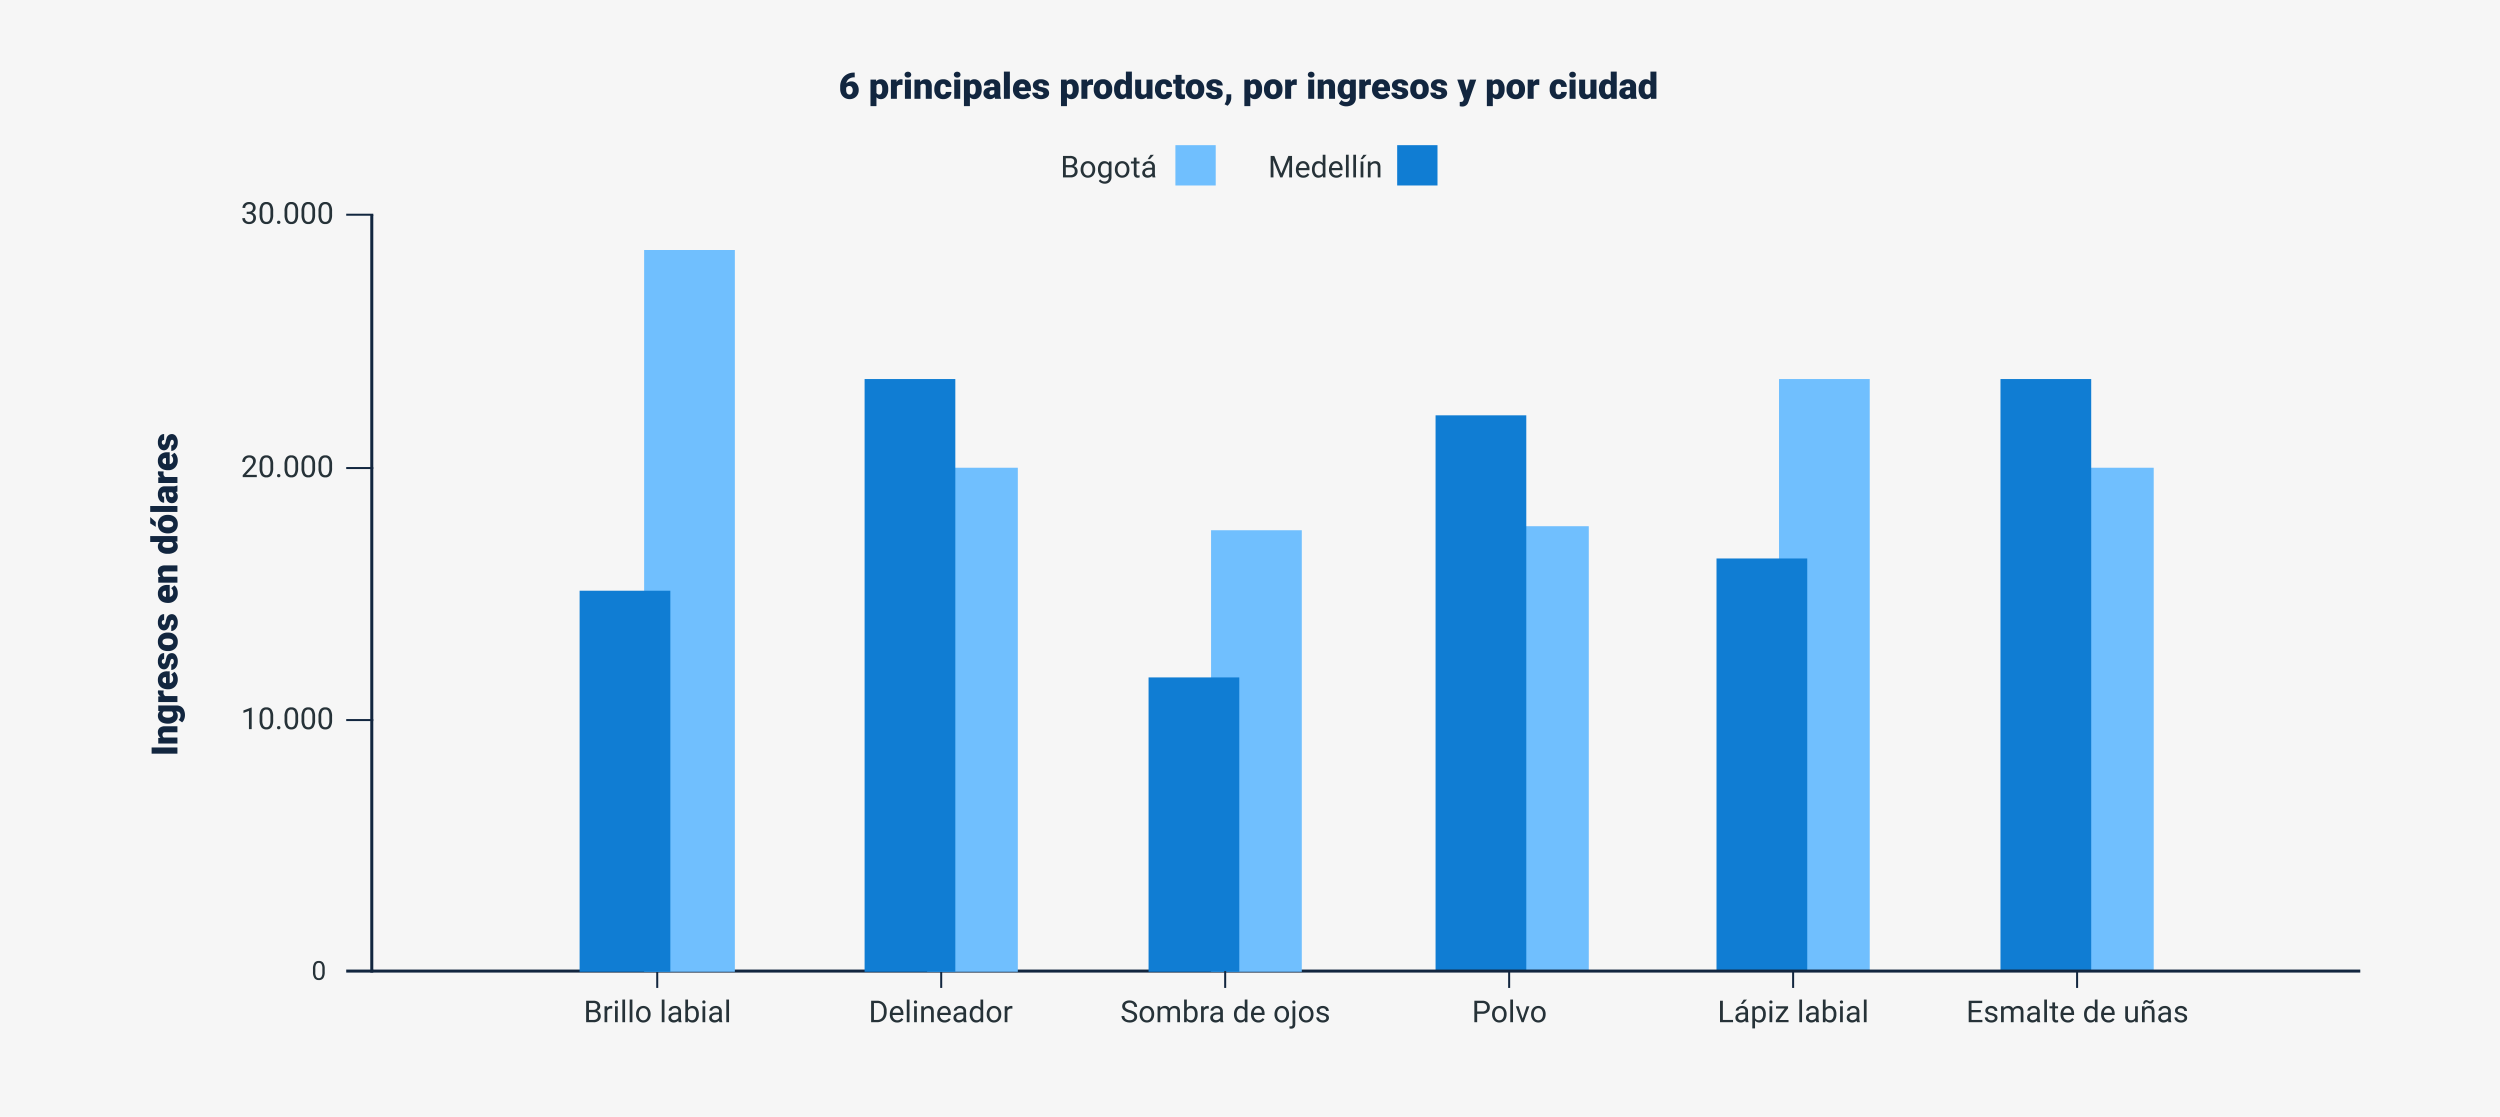 <svg xmlns="http://www.w3.org/2000/svg" width="1240" height="554" viewBox="0 0 1240 554">
  <g id="Grupo_1080341" data-name="Grupo 1080341" transform="translate(-181 -1679.979)">
    <rect id="Rectángulo_356256" data-name="Rectángulo 356256" width="1240" height="554" transform="translate(181 1679.979)" fill="#f6f6f6"/>
    <g id="Grupo_1080340" data-name="Grupo 1080340">
      <path id="Trazado_828864" data-name="Trazado 828864" d="M7.937-12.981v2.329H7.8a4.447,4.447,0,0,0-2.729.8,3.358,3.358,0,0,0-1.314,2.21,3.464,3.464,0,0,1,2.531-.984A3.231,3.231,0,0,1,8.938-7.418a4.892,4.892,0,0,1,.984,3.182A4.48,4.48,0,0,1,9.347-2,4.108,4.108,0,0,1,7.739-.4a4.622,4.622,0,0,1-2.29.576,4.777,4.777,0,0,1-2.435-.62,4.26,4.26,0,0,1-1.67-1.771A5.832,5.832,0,0,1,.729-4.869V-6.056a7.387,7.387,0,0,1,.848-3.555A6.149,6.149,0,0,1,4-12.085a6.923,6.923,0,0,1,3.489-.9ZM5.265-6.346a1.7,1.7,0,0,0-.984.271,1.725,1.725,0,0,0-.589.665v.884q0,2.416,1.679,2.416a1.363,1.363,0,0,0,1.129-.6,2.454,2.454,0,0,0,.453-1.514,2.409,2.409,0,0,0-.461-1.527A1.478,1.478,0,0,0,5.265-6.346Zm19.3,1.661a5.735,5.735,0,0,1-1,3.538A3.2,3.2,0,0,1,20.874.176a2.742,2.742,0,0,1-2.153-.958V3.656H15.759V-9.51h2.769l.088.879a2.742,2.742,0,0,1,2.241-1.055,3.224,3.224,0,0,1,2.733,1.3,5.805,5.805,0,0,1,.976,3.564ZM21.6-4.869Q21.6-7.4,20.127-7.4a1.394,1.394,0,0,0-1.406.756V-2.9a1.439,1.439,0,0,0,1.424.791q1.415,0,1.459-2.443Zm10.02-1.96-.976-.07a1.752,1.752,0,0,0-1.793.879V0H25.893V-9.51H28.67l.1,1.222a2.294,2.294,0,0,1,2.083-1.4,2.888,2.888,0,0,1,.826.105ZM35.815,0H32.845V-9.51h2.971ZM32.669-11.971a1.334,1.334,0,0,1,.457-1.043,1.718,1.718,0,0,1,1.187-.407,1.718,1.718,0,0,1,1.187.407,1.334,1.334,0,0,1,.457,1.043,1.334,1.334,0,0,1-.457,1.043,1.718,1.718,0,0,1-1.187.407,1.718,1.718,0,0,1-1.187-.407A1.334,1.334,0,0,1,32.669-11.971Zm7.69,2.461.1,1.116a3.225,3.225,0,0,1,2.716-1.292,2.713,2.713,0,0,1,2.219.888,4.226,4.226,0,0,1,.76,2.672V0H43.181V-6a1.6,1.6,0,0,0-.29-1.059A1.342,1.342,0,0,0,41.836-7.4a1.413,1.413,0,0,0-1.292.686V0H37.582V-9.51Zm11.452,7.4a1.317,1.317,0,0,0,.967-.338,1.241,1.241,0,0,0,.334-.945H55.89A3.288,3.288,0,0,1,54.769-.826a4.168,4.168,0,0,1-2.887,1,4.22,4.22,0,0,1-3.27-1.3,5.125,5.125,0,0,1-1.2-3.6v-.123A5.792,5.792,0,0,1,47.949-7.4a3.872,3.872,0,0,1,1.534-1.7,4.573,4.573,0,0,1,2.373-.593A4.116,4.116,0,0,1,54.8-8.657a3.647,3.647,0,0,1,1.09,2.786H53.112A1.626,1.626,0,0,0,52.752-7a1.244,1.244,0,0,0-.967-.4q-1.151,0-1.345,1.468a10.357,10.357,0,0,0-.062,1.283,4.068,4.068,0,0,0,.343,1.986A1.187,1.187,0,0,0,51.812-2.109ZM60.267,0H57.3V-9.51h2.971ZM57.12-11.971a1.334,1.334,0,0,1,.457-1.043,1.718,1.718,0,0,1,1.187-.407,1.718,1.718,0,0,1,1.187.407,1.334,1.334,0,0,1,.457,1.043,1.334,1.334,0,0,1-.457,1.043,1.718,1.718,0,0,1-1.187.407,1.718,1.718,0,0,1-1.187-.407A1.334,1.334,0,0,1,57.12-11.971Zm13.8,7.286a5.735,5.735,0,0,1-1,3.538A3.2,3.2,0,0,1,67.228.176a2.742,2.742,0,0,1-2.153-.958V3.656H62.112V-9.51h2.769l.088.879A2.742,2.742,0,0,1,67.21-9.686a3.224,3.224,0,0,1,2.733,1.3,5.805,5.805,0,0,1,.976,3.564Zm-2.962-.185q0-2.531-1.477-2.531a1.394,1.394,0,0,0-1.406.756V-2.9a1.439,1.439,0,0,0,1.424.791q1.415,0,1.459-2.443ZM77.581,0A3.344,3.344,0,0,1,77.3-.853,2.754,2.754,0,0,1,75.015.176a3.374,3.374,0,0,1-2.285-.813,2.588,2.588,0,0,1-.94-2.043,2.66,2.66,0,0,1,1.143-2.338,5.821,5.821,0,0,1,3.322-.791h.914v-.5q0-1.316-1.134-1.316a.927.927,0,0,0-1.055,1.042H72.018a2.655,2.655,0,0,1,1.173-2.239,4.931,4.931,0,0,1,2.993-.86,4.323,4.323,0,0,1,2.874.888,3.086,3.086,0,0,1,1.081,2.435v4.21a4.311,4.311,0,0,0,.4,2V0ZM75.727-1.934a1.652,1.652,0,0,0,.918-.237,1.487,1.487,0,0,0,.523-.536V-4.228h-.861q-1.547,0-1.547,1.389a.848.848,0,0,0,.272.655A.986.986,0,0,0,75.727-1.934ZM84.9,0H81.932V-13.5H84.9Zm6.425.176a4.889,4.889,0,0,1-3.542-1.305,4.507,4.507,0,0,1-1.354-3.4v-.246a5.84,5.84,0,0,1,.541-2.575A3.955,3.955,0,0,1,88.55-9.075a4.763,4.763,0,0,1,2.461-.611,4.117,4.117,0,0,1,3.164,1.244,4.887,4.887,0,0,1,1.16,3.467v1.151H89.446a2.135,2.135,0,0,0,.694,1.257,2.066,2.066,0,0,0,1.389.457,2.662,2.662,0,0,0,2.2-.984l1.354,1.6A3.784,3.784,0,0,1,93.511-.277,5.3,5.3,0,0,1,91.327.176ZM90.993-7.4q-1.3,0-1.547,1.723h2.988v-.229a1.467,1.467,0,0,0-.36-1.1A1.434,1.434,0,0,0,90.993-7.4ZM101.5-2.672a.684.684,0,0,0-.4-.606,6.016,6.016,0,0,0-1.5-.475A6.853,6.853,0,0,1,97.778-4.4a3.062,3.062,0,0,1-1.1-.971A2.319,2.319,0,0,1,96.3-6.68a2.628,2.628,0,0,1,1.081-2.158,4.453,4.453,0,0,1,2.83-.848,4.934,4.934,0,0,1,3.023.853,2.666,2.666,0,0,1,1.143,2.241h-2.971q0-1.143-1.2-1.143a1.194,1.194,0,0,0-.782.259.8.8,0,0,0-.316.646.737.737,0,0,0,.387.642,3.654,3.654,0,0,0,1.235.4,10.671,10.671,0,0,1,1.49.378,2.706,2.706,0,0,1,2.145,2.646,2.491,2.491,0,0,1-1.156,2.118,5.068,5.068,0,0,1-2.993.817,5.172,5.172,0,0,1-2.18-.439,3.645,3.645,0,0,1-1.494-1.2A2.707,2.707,0,0,1,96-3.05h2.769a1.145,1.145,0,0,0,.439.962,1.808,1.808,0,0,0,1.081.3,1.422,1.422,0,0,0,.91-.246A.787.787,0,0,0,101.5-2.672Zm17.552-2.013a5.735,5.735,0,0,1-1,3.538A3.2,3.2,0,0,1,115.365.176a2.742,2.742,0,0,1-2.153-.958V3.656H110.25V-9.51h2.769l.088.879a2.742,2.742,0,0,1,2.241-1.055,3.224,3.224,0,0,1,2.733,1.3,5.805,5.805,0,0,1,.976,3.564Zm-2.962-.185q0-2.531-1.477-2.531a1.394,1.394,0,0,0-1.406.756V-2.9a1.439,1.439,0,0,0,1.424.791q1.415,0,1.459-2.443Zm10.02-1.96-.976-.07a1.752,1.752,0,0,0-1.793.879V0h-2.962V-9.51h2.777l.1,1.222a2.294,2.294,0,0,1,2.083-1.4,2.888,2.888,0,0,1,.826.105Zm.378,1.986a5.613,5.613,0,0,1,.554-2.536,3.96,3.96,0,0,1,1.591-1.709,4.791,4.791,0,0,1,2.435-.6,4.373,4.373,0,0,1,3.366,1.323,5.076,5.076,0,0,1,1.23,3.6v.105a4.925,4.925,0,0,1-1.235,3.529A4.384,4.384,0,0,1,131.089.176a4.434,4.434,0,0,1-3.261-1.217,4.761,4.761,0,0,1-1.327-3.3Zm2.962.185a3.538,3.538,0,0,0,.413,1.934,1.376,1.376,0,0,0,1.222.615q1.582,0,1.617-2.435v-.3q0-2.558-1.635-2.558-1.485,0-1.608,2.206Zm7.146-.167a5.809,5.809,0,0,1,.976-3.56,3.211,3.211,0,0,1,2.725-1.3,2.731,2.731,0,0,1,2.145,1V-13.5h2.971V0h-2.663L142.6-1.02a2.8,2.8,0,0,1-2.32,1.2,3.205,3.205,0,0,1-2.689-1.3A5.993,5.993,0,0,1,136.6-4.825Zm2.962.185q0,2.531,1.477,2.531a1.458,1.458,0,0,0,1.406-.826V-6.557a1.419,1.419,0,0,0-1.389-.844q-1.371,0-1.485,2.215Zm13.2,3.612a3.054,3.054,0,0,1-2.54,1.2,3,3,0,0,1-2.369-.91,3.826,3.826,0,0,1-.8-2.615V-9.51h2.962v6.179A1.065,1.065,0,0,0,151.2-2.109a1.548,1.548,0,0,0,1.45-.729V-9.51h2.979V0h-2.777Zm8.508-1.081a1.317,1.317,0,0,0,.967-.338,1.241,1.241,0,0,0,.334-.945h2.777a3.288,3.288,0,0,1-1.121,2.566,4.168,4.168,0,0,1-2.887,1,4.22,4.22,0,0,1-3.27-1.3,5.125,5.125,0,0,1-1.2-3.6v-.123a5.792,5.792,0,0,1,.532-2.544,3.872,3.872,0,0,1,1.534-1.7,4.573,4.573,0,0,1,2.373-.593,4.116,4.116,0,0,1,2.944,1.028,3.647,3.647,0,0,1,1.09,2.786h-2.777A1.626,1.626,0,0,0,162.211-7a1.244,1.244,0,0,0-.967-.4q-1.151,0-1.345,1.468a10.357,10.357,0,0,0-.062,1.283,4.068,4.068,0,0,0,.343,1.986A1.187,1.187,0,0,0,161.271-2.109Zm8.78-9.765V-9.51h1.564v2.057h-1.564V-3.1a1.111,1.111,0,0,0,.193.747,1.037,1.037,0,0,0,.765.211,4.345,4.345,0,0,0,.738-.053V-.079a5.466,5.466,0,0,1-1.67.255,3.1,3.1,0,0,1-2.259-.721,2.954,2.954,0,0,1-.729-2.188v-4.72h-1.213V-9.51h1.213v-2.364Zm2.092,7.031a5.613,5.613,0,0,1,.554-2.536,3.96,3.96,0,0,1,1.591-1.709,4.791,4.791,0,0,1,2.435-.6,4.373,4.373,0,0,1,3.366,1.323,5.076,5.076,0,0,1,1.23,3.6v.105a4.925,4.925,0,0,1-1.235,3.529A4.384,4.384,0,0,1,176.739.176a4.434,4.434,0,0,1-3.261-1.217,4.761,4.761,0,0,1-1.327-3.3Zm2.962.185a3.538,3.538,0,0,0,.413,1.934,1.376,1.376,0,0,0,1.222.615q1.582,0,1.617-2.435v-.3q0-2.558-1.635-2.558-1.485,0-1.608,2.206Zm12.5,1.986a.684.684,0,0,0-.4-.606,6.016,6.016,0,0,0-1.5-.475,6.853,6.853,0,0,1-1.828-.646,3.062,3.062,0,0,1-1.1-.971,2.319,2.319,0,0,1-.378-1.31,2.628,2.628,0,0,1,1.081-2.158,4.453,4.453,0,0,1,2.83-.848,4.934,4.934,0,0,1,3.023.853,2.666,2.666,0,0,1,1.143,2.241h-2.971q0-1.143-1.2-1.143a1.194,1.194,0,0,0-.782.259.8.8,0,0,0-.316.646.737.737,0,0,0,.387.642,3.654,3.654,0,0,0,1.235.4,10.671,10.671,0,0,1,1.49.378,2.706,2.706,0,0,1,2.145,2.646A2.491,2.491,0,0,1,189.3-.642a5.068,5.068,0,0,1-2.993.817,5.172,5.172,0,0,1-2.18-.439,3.645,3.645,0,0,1-1.494-1.2A2.707,2.707,0,0,1,182.1-3.05h2.769a1.145,1.145,0,0,0,.439.962,1.808,1.808,0,0,0,1.081.3,1.422,1.422,0,0,0,.91-.246A.787.787,0,0,0,187.6-2.672Zm5.282,6.117-1.494-.7.3-.6a4.874,4.874,0,0,0,.642-2.18v-2.2H194.7L194.7-.325a4.767,4.767,0,0,1-.519,2.057A5.226,5.226,0,0,1,192.885,3.445Zm17.121-8.13a5.735,5.735,0,0,1-1,3.538A3.2,3.2,0,0,1,206.314.176a2.742,2.742,0,0,1-2.153-.958V3.656H201.2V-9.51h2.769l.088.879A2.742,2.742,0,0,1,206.3-9.686a3.224,3.224,0,0,1,2.733,1.3,5.805,5.805,0,0,1,.976,3.564Zm-2.962-.185q0-2.531-1.477-2.531a1.394,1.394,0,0,0-1.406.756V-2.9a1.439,1.439,0,0,0,1.424.791q1.415,0,1.459-2.443Zm3.894.026a5.613,5.613,0,0,1,.554-2.536,3.96,3.96,0,0,1,1.591-1.709,4.791,4.791,0,0,1,2.435-.6,4.373,4.373,0,0,1,3.366,1.323,5.076,5.076,0,0,1,1.23,3.6v.105a4.925,4.925,0,0,1-1.235,3.529A4.384,4.384,0,0,1,215.534.176a4.434,4.434,0,0,1-3.261-1.217,4.761,4.761,0,0,1-1.327-3.3Zm2.962.185a3.538,3.538,0,0,0,.413,1.934,1.376,1.376,0,0,0,1.222.615q1.582,0,1.617-2.435v-.3q0-2.558-1.635-2.558-1.485,0-1.608,2.206Zm13.271-2.171L226.2-6.9a1.752,1.752,0,0,0-1.793.879V0H221.44V-9.51h2.777l.1,1.222a2.294,2.294,0,0,1,2.083-1.4,2.888,2.888,0,0,1,.826.105ZM235.846,0h-2.971V-9.51h2.971ZM232.7-11.971a1.334,1.334,0,0,1,.457-1.043,1.718,1.718,0,0,1,1.187-.407,1.718,1.718,0,0,1,1.187.407,1.334,1.334,0,0,1,.457,1.043,1.334,1.334,0,0,1-.457,1.043,1.718,1.718,0,0,1-1.187.407,1.718,1.718,0,0,1-1.187-.407A1.334,1.334,0,0,1,232.7-11.971Zm7.69,2.461.1,1.116A3.225,3.225,0,0,1,243.2-9.686a2.713,2.713,0,0,1,2.219.888,4.226,4.226,0,0,1,.76,2.672V0h-2.971V-6a1.6,1.6,0,0,0-.29-1.059,1.342,1.342,0,0,0-1.055-.338,1.413,1.413,0,0,0-1.292.686V0h-2.962V-9.51Zm7.084,4.685a6.421,6.421,0,0,1,.475-2.549,3.821,3.821,0,0,1,1.362-1.709,3.591,3.591,0,0,1,2.065-.6,2.855,2.855,0,0,1,2.32,1l.105-.826h2.689V-.36a4.009,4.009,0,0,1-.584,2.184,3.75,3.75,0,0,1-1.692,1.424,6.219,6.219,0,0,1-2.566.5,5.365,5.365,0,0,1-2.026-.4,3.657,3.657,0,0,1-1.5-1.028L249.363.58a2.716,2.716,0,0,0,2.18.976,1.764,1.764,0,0,0,1.969-2.021v-.3a2.781,2.781,0,0,1-2.153.94,3.437,3.437,0,0,1-2.812-1.332,5.517,5.517,0,0,1-1.072-3.564Zm2.971.185a3.383,3.383,0,0,0,.439,1.85,1.386,1.386,0,0,0,1.23.681,1.573,1.573,0,0,0,1.4-.642v-4a1.534,1.534,0,0,0-1.38-.65,1.4,1.4,0,0,0-1.239.708A3.858,3.858,0,0,0,250.444-4.641Zm13.482-2.188-.976-.07a1.752,1.752,0,0,0-1.793.879V0H258.2V-9.51h2.777l.1,1.222a2.294,2.294,0,0,1,2.083-1.4,2.888,2.888,0,0,1,.826.105Zm5.5,7a4.889,4.889,0,0,1-3.542-1.305,4.507,4.507,0,0,1-1.354-3.4v-.246a5.84,5.84,0,0,1,.541-2.575,3.955,3.955,0,0,1,1.578-1.727,4.763,4.763,0,0,1,2.461-.611,4.117,4.117,0,0,1,3.164,1.244,4.887,4.887,0,0,1,1.16,3.467v1.151h-5.889a2.135,2.135,0,0,0,.694,1.257,2.066,2.066,0,0,0,1.389.457,2.662,2.662,0,0,0,2.2-.984l1.354,1.6a3.784,3.784,0,0,1-1.569,1.217A5.3,5.3,0,0,1,269.429.176ZM269.095-7.4q-1.3,0-1.547,1.723h2.988v-.229a1.467,1.467,0,0,0-.36-1.1A1.434,1.434,0,0,0,269.095-7.4Zm10.512,4.729a.684.684,0,0,0-.4-.606,6.016,6.016,0,0,0-1.5-.475A6.853,6.853,0,0,1,275.88-4.4a3.062,3.062,0,0,1-1.1-.971,2.319,2.319,0,0,1-.378-1.31,2.628,2.628,0,0,1,1.081-2.158,4.453,4.453,0,0,1,2.83-.848,4.934,4.934,0,0,1,3.023.853,2.666,2.666,0,0,1,1.143,2.241H279.51q0-1.143-1.2-1.143a1.194,1.194,0,0,0-.782.259.8.8,0,0,0-.316.646.737.737,0,0,0,.387.642,3.654,3.654,0,0,0,1.235.4,10.671,10.671,0,0,1,1.49.378,2.706,2.706,0,0,1,2.145,2.646,2.491,2.491,0,0,1-1.156,2.118,5.068,5.068,0,0,1-2.993.817,5.172,5.172,0,0,1-2.18-.439,3.645,3.645,0,0,1-1.494-1.2A2.707,2.707,0,0,1,274.1-3.05h2.769a1.145,1.145,0,0,0,.439.962,1.808,1.808,0,0,0,1.081.3,1.422,1.422,0,0,0,.91-.246A.787.787,0,0,0,279.606-2.672Zm3.867-2.171a5.613,5.613,0,0,1,.554-2.536,3.96,3.96,0,0,1,1.591-1.709,4.791,4.791,0,0,1,2.435-.6,4.373,4.373,0,0,1,3.366,1.323,5.076,5.076,0,0,1,1.23,3.6v.105a4.925,4.925,0,0,1-1.235,3.529A4.384,4.384,0,0,1,288.07.176a4.434,4.434,0,0,1-3.261-1.217,4.761,4.761,0,0,1-1.327-3.3Zm2.962.185a3.538,3.538,0,0,0,.413,1.934,1.376,1.376,0,0,0,1.222.615q1.582,0,1.617-2.435v-.3q0-2.558-1.635-2.558-1.485,0-1.608,2.206Zm12.5,1.986a.684.684,0,0,0-.4-.606,6.016,6.016,0,0,0-1.5-.475,6.853,6.853,0,0,1-1.828-.646,3.062,3.062,0,0,1-1.1-.971,2.319,2.319,0,0,1-.378-1.31,2.628,2.628,0,0,1,1.081-2.158,4.453,4.453,0,0,1,2.83-.848,4.934,4.934,0,0,1,3.023.853,2.666,2.666,0,0,1,1.143,2.241h-2.971q0-1.143-1.2-1.143a1.194,1.194,0,0,0-.782.259.8.8,0,0,0-.316.646.737.737,0,0,0,.387.642,3.654,3.654,0,0,0,1.235.4,10.671,10.671,0,0,1,1.49.378A2.706,2.706,0,0,1,301.79-2.76a2.491,2.491,0,0,1-1.156,2.118,5.068,5.068,0,0,1-2.993.817,5.172,5.172,0,0,1-2.18-.439,3.645,3.645,0,0,1-1.494-1.2,2.707,2.707,0,0,1-.536-1.591H296.2a1.145,1.145,0,0,0,.439.962,1.808,1.808,0,0,0,1.081.3,1.422,1.422,0,0,0,.91-.246A.787.787,0,0,0,298.934-2.672Zm12.524-1.477L313.04-9.51h3.173l-3.876,11.1-.167.4a2.944,2.944,0,0,1-2.918,1.846,4.642,4.642,0,0,1-1.222-.175V1.556h.387a2.026,2.026,0,0,0,.954-.18,1.094,1.094,0,0,0,.488-.647L310.1.1l-3.3-9.605h3.164Zm18.835-.536a5.735,5.735,0,0,1-1,3.538A3.2,3.2,0,0,1,326.6.176a2.742,2.742,0,0,1-2.153-.958V3.656h-2.962V-9.51h2.769l.088.879a2.742,2.742,0,0,1,2.241-1.055,3.224,3.224,0,0,1,2.733,1.3,5.805,5.805,0,0,1,.976,3.564Zm-2.962-.185q0-2.531-1.477-2.531a1.394,1.394,0,0,0-1.406.756V-2.9a1.439,1.439,0,0,0,1.424.791q1.415,0,1.459-2.443Zm3.894.026a5.613,5.613,0,0,1,.554-2.536,3.96,3.96,0,0,1,1.591-1.709,4.791,4.791,0,0,1,2.435-.6,4.373,4.373,0,0,1,3.366,1.323,5.076,5.076,0,0,1,1.23,3.6v.105a4.925,4.925,0,0,1-1.235,3.529A4.384,4.384,0,0,1,335.821.176a4.434,4.434,0,0,1-3.261-1.217,4.761,4.761,0,0,1-1.327-3.3Zm2.962.185a3.538,3.538,0,0,0,.413,1.934,1.376,1.376,0,0,0,1.222.615q1.582,0,1.617-2.435v-.3q0-2.558-1.635-2.558-1.485,0-1.608,2.206Zm13.271-2.171-.976-.07a1.752,1.752,0,0,0-1.793.879V0h-2.962V-9.51H344.5l.1,1.222a2.294,2.294,0,0,1,2.083-1.4,2.888,2.888,0,0,1,.826.105Zm9.571,4.72A1.317,1.317,0,0,0,358-2.448a1.241,1.241,0,0,0,.334-.945h2.777a3.288,3.288,0,0,1-1.121,2.566,4.168,4.168,0,0,1-2.887,1,4.22,4.22,0,0,1-3.27-1.3,5.125,5.125,0,0,1-1.2-3.6v-.123a5.792,5.792,0,0,1,.532-2.544,3.872,3.872,0,0,1,1.534-1.7,4.573,4.573,0,0,1,2.373-.593,4.116,4.116,0,0,1,2.944,1.028,3.647,3.647,0,0,1,1.09,2.786H358.33A1.626,1.626,0,0,0,357.97-7,1.244,1.244,0,0,0,357-7.4q-1.151,0-1.345,1.468a10.357,10.357,0,0,0-.062,1.283,4.068,4.068,0,0,0,.343,1.986A1.187,1.187,0,0,0,357.029-2.109ZM365.484,0h-2.971V-9.51h2.971Zm-3.146-11.971a1.334,1.334,0,0,1,.457-1.043,1.718,1.718,0,0,1,1.187-.407,1.718,1.718,0,0,1,1.187.407,1.334,1.334,0,0,1,.457,1.043,1.334,1.334,0,0,1-.457,1.043,1.718,1.718,0,0,1-1.187.407,1.718,1.718,0,0,1-1.187-.407A1.334,1.334,0,0,1,362.338-11.971ZM372.973-1.028a3.054,3.054,0,0,1-2.54,1.2,3,3,0,0,1-2.369-.91,3.826,3.826,0,0,1-.8-2.615V-9.51h2.962v6.179a1.065,1.065,0,0,0,1.187,1.222,1.548,1.548,0,0,0,1.45-.729V-9.51h2.979V0h-2.777Zm4.113-3.8a5.809,5.809,0,0,1,.976-3.56,3.211,3.211,0,0,1,2.725-1.3,2.731,2.731,0,0,1,2.145,1V-13.5H385.9V0h-2.663l-.149-1.02a2.8,2.8,0,0,1-2.32,1.2,3.205,3.205,0,0,1-2.689-1.3A5.993,5.993,0,0,1,377.086-4.825Zm2.962.185q0,2.531,1.477,2.531a1.458,1.458,0,0,0,1.406-.826V-6.557a1.419,1.419,0,0,0-1.389-.844q-1.371,0-1.485,2.215ZM392.941,0a3.344,3.344,0,0,1-.281-.853A2.754,2.754,0,0,1,390.375.176a3.374,3.374,0,0,1-2.285-.813,2.588,2.588,0,0,1-.94-2.043,2.66,2.66,0,0,1,1.143-2.338,5.821,5.821,0,0,1,3.322-.791h.914v-.5q0-1.316-1.134-1.316a.927.927,0,0,0-1.055,1.042h-2.962a2.655,2.655,0,0,1,1.173-2.239,4.931,4.931,0,0,1,2.993-.86,4.323,4.323,0,0,1,2.874.888A3.086,3.086,0,0,1,395.5-6.363v4.21a4.311,4.311,0,0,0,.4,2V0Zm-1.854-1.934a1.652,1.652,0,0,0,.918-.237,1.487,1.487,0,0,0,.523-.536V-4.228h-.861q-1.547,0-1.547,1.389a.848.848,0,0,0,.272.655A.986.986,0,0,0,391.087-1.934Zm5.678-2.892a5.809,5.809,0,0,1,.976-3.56,3.211,3.211,0,0,1,2.725-1.3,2.731,2.731,0,0,1,2.145,1V-13.5h2.971V0h-2.663l-.149-1.02a2.8,2.8,0,0,1-2.32,1.2,3.205,3.205,0,0,1-2.689-1.3A5.993,5.993,0,0,1,396.765-4.825Zm2.962.185q0,2.531,1.477,2.531a1.458,1.458,0,0,0,1.406-.826V-6.557a1.419,1.419,0,0,0-1.389-.844q-1.371,0-1.485,2.215Z" transform="translate(597 1728.979)" fill="#12263f"/>
      <g id="Grupo_1075776" data-name="Grupo 1075776" transform="translate(3.529 28.979)">
        <rect id="Rectángulo_377678" data-name="Rectángulo 377678" width="20" height="20" transform="translate(760.471 1723)" fill="#70bffe"/>
        <path id="Trazado_828870" data-name="Trazado 828870" d="M1.238,0V-10.664H4.724a4.047,4.047,0,0,1,2.611.718A2.587,2.587,0,0,1,8.21-7.822,2.166,2.166,0,0,1,7.786-6.5a2.754,2.754,0,0,1-1.157.89,2.473,2.473,0,0,1,1.366.919,2.638,2.638,0,0,1,.5,1.615A2.852,2.852,0,0,1,7.566-.82,3.847,3.847,0,0,1,4.937,0ZM2.644-4.988V-1.15H4.966a2.236,2.236,0,0,0,1.549-.509,1.788,1.788,0,0,0,.568-1.4q0-1.926-2.095-1.926Zm0-1.128H4.768a2.226,2.226,0,0,0,1.476-.462A1.55,1.55,0,0,0,6.8-7.833a1.524,1.524,0,0,0-.513-1.281,2.518,2.518,0,0,0-1.56-.4H2.644ZM10-4.036a4.681,4.681,0,0,1,.458-2.095,3.415,3.415,0,0,1,1.274-1.436A3.469,3.469,0,0,1,13.6-8.071a3.342,3.342,0,0,1,2.618,1.121,4.311,4.311,0,0,1,1,2.981v.1A4.722,4.722,0,0,1,16.776-1.8,3.365,3.365,0,0,1,15.509-.366a3.509,3.509,0,0,1-1.893.513A3.334,3.334,0,0,1,11-.974,4.29,4.29,0,0,1,10-3.94Zm1.362.161a3.39,3.39,0,0,0,.612,2.117,1.957,1.957,0,0,0,1.637.8,1.945,1.945,0,0,0,1.641-.809,3.707,3.707,0,0,0,.608-2.267,3.384,3.384,0,0,0-.619-2.113A1.968,1.968,0,0,0,13.6-6.958a1.946,1.946,0,0,0-1.619.8A3.68,3.68,0,0,0,11.367-3.875ZM18.6-4.028a4.658,4.658,0,0,1,.857-2.948,2.741,2.741,0,0,1,2.271-1.095,2.726,2.726,0,0,1,2.263,1.025l.066-.879h1.238V-.19a3.224,3.224,0,0,1-.912,2.424,3.365,3.365,0,0,1-2.45.886,4.076,4.076,0,0,1-1.677-.366A2.887,2.887,0,0,1,19,1.75l.7-.813a2.65,2.65,0,0,0,2.131,1.077,2.076,2.076,0,0,0,1.542-.557A2.128,2.128,0,0,0,23.928-.11V-.791a2.785,2.785,0,0,1-2.219.938A2.707,2.707,0,0,1,19.457-.974,4.9,4.9,0,0,1,18.6-4.028Zm1.362.154a3.553,3.553,0,0,0,.549,2.106A1.785,1.785,0,0,0,22.046-1a1.985,1.985,0,0,0,1.882-1.165V-5.786a2.008,2.008,0,0,0-1.868-1.135,1.8,1.8,0,0,0-1.545.769A3.87,3.87,0,0,0,19.958-3.875Zm7.017-.161a4.681,4.681,0,0,1,.458-2.095,3.415,3.415,0,0,1,1.274-1.436,3.469,3.469,0,0,1,1.864-.505A3.342,3.342,0,0,1,33.19-6.951a4.311,4.311,0,0,1,1,2.981v.1A4.722,4.722,0,0,1,33.746-1.8,3.365,3.365,0,0,1,32.479-.366a3.509,3.509,0,0,1-1.893.513A3.334,3.334,0,0,1,27.975-.974a4.29,4.29,0,0,1-1-2.966Zm1.362.161a3.39,3.39,0,0,0,.612,2.117,1.957,1.957,0,0,0,1.637.8,1.945,1.945,0,0,0,1.641-.809,3.707,3.707,0,0,0,.608-2.267,3.384,3.384,0,0,0-.619-2.113,1.968,1.968,0,0,0-1.644-.809,1.946,1.946,0,0,0-1.619.8A3.68,3.68,0,0,0,28.337-3.875Zm9.39-5.969v1.919h1.479v1.047H37.727v4.921a1.1,1.1,0,0,0,.2.715A.832.832,0,0,0,38.6-1a3.281,3.281,0,0,0,.645-.088V0A3.951,3.951,0,0,1,38.2.146,1.687,1.687,0,0,1,36.833-.4a2.36,2.36,0,0,1-.461-1.56V-6.877H34.929V-7.925h1.443V-9.844ZM45.681,0a2.846,2.846,0,0,1-.19-.835,3.023,3.023,0,0,1-2.256.981,2.8,2.8,0,0,1-1.923-.663A2.145,2.145,0,0,1,40.562-2.2,2.24,2.24,0,0,1,41.5-4.12,4.437,4.437,0,0,1,44.15-4.8h1.318v-.623a1.522,1.522,0,0,0-.425-1.132,1.707,1.707,0,0,0-1.252-.421,1.976,1.976,0,0,0-1.216.366,1.079,1.079,0,0,0-.491.886H40.723a1.87,1.87,0,0,1,.421-1.146,2.874,2.874,0,0,1,1.143-.875,3.844,3.844,0,0,1,1.586-.322,3.133,3.133,0,0,1,2.146.685A2.47,2.47,0,0,1,46.824-5.5v3.647A4.459,4.459,0,0,0,47.1-.117V0ZM43.433-1.033a2.381,2.381,0,0,0,1.208-.33,1.994,1.994,0,0,0,.828-.857V-3.845H44.407q-2.49,0-2.49,1.458a1.234,1.234,0,0,0,.425,1A1.633,1.633,0,0,0,43.433-1.033Zm1.252-10.2h1.641L44.363-9.082l-1.091,0Z" transform="translate(703.471 1739)" fill="#263238"/>
        <rect id="Rectángulo_377679" data-name="Rectángulo 377679" width="20" height="20" transform="translate(870.471 1723)" fill="#107dd3"/>
        <path id="Trazado_828871" data-name="Trazado 828871" d="M3.054-10.664l3.486,8.7,3.486-8.7h1.824V0H10.444V-4.153l.132-4.482L7.075,0H6L2.5-8.613l.139,4.46V0H1.238V-10.664ZM17.41.146A3.463,3.463,0,0,1,14.788-.912a3.928,3.928,0,0,1-1.011-2.831v-.249a4.756,4.756,0,0,1,.45-2.106,3.514,3.514,0,0,1,1.26-1.45,3.167,3.167,0,0,1,1.754-.524,2.968,2.968,0,0,1,2.4,1.018A4.408,4.408,0,0,1,20.5-4.138v.564H15.132a2.817,2.817,0,0,0,.685,1.893,2.153,2.153,0,0,0,1.666.721A2.36,2.36,0,0,0,18.7-1.252a3.055,3.055,0,0,0,.872-.776l.828.645A3.328,3.328,0,0,1,17.41.146Zm-.168-7.1a1.807,1.807,0,0,0-1.377.6,2.9,2.9,0,0,0-.688,1.674h3.97v-.1a2.581,2.581,0,0,0-.557-1.6A1.7,1.7,0,0,0,17.241-6.958Zm4.5,2.93A4.642,4.642,0,0,1,22.6-6.962a2.733,2.733,0,0,1,2.263-1.11,2.748,2.748,0,0,1,2.2.952V-11.25h1.355V0H27.18l-.066-.85a2.759,2.759,0,0,1-2.263,1A2.707,2.707,0,0,1,22.606-.981a4.7,4.7,0,0,1-.868-2.944Zm1.355.154a3.515,3.515,0,0,0,.557,2.109A1.8,1.8,0,0,0,25.188-1,1.977,1.977,0,0,0,27.07-2.161V-5.8A1.992,1.992,0,0,0,25.2-6.921a1.808,1.808,0,0,0-1.553.769A3.87,3.87,0,0,0,23.093-3.875ZM33.816.146A3.463,3.463,0,0,1,31.194-.912a3.928,3.928,0,0,1-1.011-2.831v-.249a4.756,4.756,0,0,1,.45-2.106,3.514,3.514,0,0,1,1.26-1.45,3.167,3.167,0,0,1,1.754-.524,2.968,2.968,0,0,1,2.4,1.018,4.408,4.408,0,0,1,.857,2.915v.564H31.538a2.817,2.817,0,0,0,.685,1.893,2.153,2.153,0,0,0,1.666.721A2.36,2.36,0,0,0,35.1-1.252a3.055,3.055,0,0,0,.872-.776l.828.645A3.328,3.328,0,0,1,33.816.146Zm-.168-7.1a1.807,1.807,0,0,0-1.377.6,2.9,2.9,0,0,0-.688,1.674h3.97v-.1A2.581,2.581,0,0,0,35-6.39,1.7,1.7,0,0,0,33.647-6.958ZM39.946,0H38.591V-11.25h1.355Zm3.64,0H42.231V-11.25h1.355Zm3.64,0H45.864V-7.925h1.362Zm.015-11.228h1.641L46.919-9.075l-1.091,0Zm3.5,3.3.044,1a2.888,2.888,0,0,1,2.373-1.143q2.512,0,2.534,2.834V0H54.338V-5.244a1.824,1.824,0,0,0-.392-1.267,1.57,1.57,0,0,0-1.2-.41,1.956,1.956,0,0,0-1.157.352,2.387,2.387,0,0,0-.776.923V0H49.46V-7.925Z" transform="translate(806.471 1739)" fill="#263238"/>
      </g>
      <path id="Trazado_828867" data-name="Trazado 828867" d="M4.254,0H1.178V-12.8H4.254ZM8.982-9.51l.1,1.116a3.225,3.225,0,0,1,2.716-1.292,2.713,2.713,0,0,1,2.219.888,4.226,4.226,0,0,1,.76,2.672V0H11.8V-6a1.6,1.6,0,0,0-.29-1.059A1.342,1.342,0,0,0,10.459-7.4a1.413,1.413,0,0,0-1.292.686V0H6.205V-9.51Zm7.084,4.685a6.421,6.421,0,0,1,.475-2.549A3.821,3.821,0,0,1,17.9-9.083a3.591,3.591,0,0,1,2.065-.6,2.855,2.855,0,0,1,2.32,1l.105-.826h2.689V-.36A4.009,4.009,0,0,1,24.5,1.824a3.75,3.75,0,0,1-1.692,1.424,6.219,6.219,0,0,1-2.566.5,5.365,5.365,0,0,1-2.026-.4,3.657,3.657,0,0,1-1.5-1.028L17.956.58a2.716,2.716,0,0,0,2.18.976A1.764,1.764,0,0,0,22.1-.466v-.3a2.781,2.781,0,0,1-2.153.94,3.437,3.437,0,0,1-2.812-1.332A5.517,5.517,0,0,1,16.066-4.72Zm2.971.185a3.383,3.383,0,0,0,.439,1.85,1.386,1.386,0,0,0,1.23.681,1.573,1.573,0,0,0,1.4-.642v-4a1.534,1.534,0,0,0-1.38-.65,1.4,1.4,0,0,0-1.239.708A3.858,3.858,0,0,0,19.037-4.641ZM32.52-6.829l-.976-.07a1.752,1.752,0,0,0-1.793.879V0H26.789V-9.51h2.777l.1,1.222a2.294,2.294,0,0,1,2.083-1.4,2.888,2.888,0,0,1,.826.105Zm5.5,7a4.889,4.889,0,0,1-3.542-1.305,4.507,4.507,0,0,1-1.354-3.4v-.246a5.84,5.84,0,0,1,.541-2.575,3.955,3.955,0,0,1,1.578-1.727,4.763,4.763,0,0,1,2.461-.611,4.117,4.117,0,0,1,3.164,1.244,4.887,4.887,0,0,1,1.16,3.467v1.151H36.141a2.135,2.135,0,0,0,.694,1.257,2.066,2.066,0,0,0,1.389.457,2.662,2.662,0,0,0,2.2-.984l1.354,1.6A3.784,3.784,0,0,1,40.206-.277,5.3,5.3,0,0,1,38.021.176ZM37.688-7.4q-1.3,0-1.547,1.723h2.988v-.229a1.467,1.467,0,0,0-.36-1.1A1.434,1.434,0,0,0,37.688-7.4ZM48.2-2.672a.684.684,0,0,0-.4-.606,6.016,6.016,0,0,0-1.5-.475A6.853,6.853,0,0,1,44.473-4.4a3.062,3.062,0,0,1-1.1-.971A2.319,2.319,0,0,1,43-6.68a2.628,2.628,0,0,1,1.081-2.158,4.453,4.453,0,0,1,2.83-.848,4.934,4.934,0,0,1,3.023.853,2.666,2.666,0,0,1,1.143,2.241H48.1q0-1.143-1.2-1.143a1.194,1.194,0,0,0-.782.259.8.8,0,0,0-.316.646.737.737,0,0,0,.387.642,3.654,3.654,0,0,0,1.235.4,10.671,10.671,0,0,1,1.49.378A2.706,2.706,0,0,1,51.056-2.76,2.491,2.491,0,0,1,49.9-.642a5.068,5.068,0,0,1-2.993.817,5.172,5.172,0,0,1-2.18-.439,3.645,3.645,0,0,1-1.494-1.2A2.707,2.707,0,0,1,42.7-3.05h2.769a1.145,1.145,0,0,0,.439.962,1.808,1.808,0,0,0,1.081.3,1.422,1.422,0,0,0,.91-.246A.787.787,0,0,0,48.2-2.672Zm3.867-2.171a5.613,5.613,0,0,1,.554-2.536,3.96,3.96,0,0,1,1.591-1.709,4.791,4.791,0,0,1,2.435-.6,4.373,4.373,0,0,1,3.366,1.323,5.076,5.076,0,0,1,1.23,3.6v.105a4.925,4.925,0,0,1-1.235,3.529A4.384,4.384,0,0,1,56.663.176,4.434,4.434,0,0,1,53.4-1.042a4.761,4.761,0,0,1-1.327-3.3Zm2.962.185a3.538,3.538,0,0,0,.413,1.934,1.376,1.376,0,0,0,1.222.615q1.582,0,1.617-2.435v-.3q0-2.558-1.635-2.558-1.485,0-1.608,2.206Zm12.5,1.986a.684.684,0,0,0-.4-.606,6.016,6.016,0,0,0-1.5-.475A6.853,6.853,0,0,1,63.8-4.4a3.062,3.062,0,0,1-1.1-.971,2.319,2.319,0,0,1-.378-1.31A2.628,2.628,0,0,1,63.4-8.837a4.453,4.453,0,0,1,2.83-.848,4.934,4.934,0,0,1,3.023.853A2.666,2.666,0,0,1,70.4-6.592H67.43q0-1.143-1.2-1.143a1.194,1.194,0,0,0-.782.259.8.8,0,0,0-.316.646.737.737,0,0,0,.387.642,3.654,3.654,0,0,0,1.235.4,10.671,10.671,0,0,1,1.49.378A2.706,2.706,0,0,1,70.383-2.76,2.491,2.491,0,0,1,69.227-.642a5.068,5.068,0,0,1-2.993.817,5.172,5.172,0,0,1-2.18-.439,3.645,3.645,0,0,1-1.494-1.2,2.707,2.707,0,0,1-.536-1.591h2.769a1.145,1.145,0,0,0,.439.962,1.808,1.808,0,0,0,1.081.3,1.422,1.422,0,0,0,.91-.246A.787.787,0,0,0,67.526-2.672ZM80.851.176a4.889,4.889,0,0,1-3.542-1.305,4.507,4.507,0,0,1-1.354-3.4v-.246A5.84,5.84,0,0,1,76.5-7.348a3.955,3.955,0,0,1,1.578-1.727,4.763,4.763,0,0,1,2.461-.611A4.117,4.117,0,0,1,83.7-8.442a4.887,4.887,0,0,1,1.16,3.467v1.151H78.97a2.135,2.135,0,0,0,.694,1.257,2.066,2.066,0,0,0,1.389.457,2.662,2.662,0,0,0,2.2-.984l1.354,1.6A3.784,3.784,0,0,1,83.035-.277,5.3,5.3,0,0,1,80.851.176ZM80.517-7.4q-1.3,0-1.547,1.723h2.988v-.229a1.467,1.467,0,0,0-.36-1.1A1.434,1.434,0,0,0,80.517-7.4ZM88.77-9.51l.1,1.116a3.225,3.225,0,0,1,2.716-1.292A2.713,2.713,0,0,1,93.8-8.8a4.226,4.226,0,0,1,.76,2.672V0H91.591V-6a1.6,1.6,0,0,0-.29-1.059A1.342,1.342,0,0,0,90.246-7.4a1.413,1.413,0,0,0-1.292.686V0H85.992V-9.51Zm11.54,4.685a5.809,5.809,0,0,1,.976-3.56,3.211,3.211,0,0,1,2.725-1.3,2.731,2.731,0,0,1,2.145,1V-13.5h2.971V0h-2.663l-.149-1.02a2.8,2.8,0,0,1-2.32,1.2,3.205,3.205,0,0,1-2.689-1.3A5.993,5.993,0,0,1,100.31-4.825Zm2.962.185q0,2.531,1.477,2.531a1.458,1.458,0,0,0,1.406-.826V-6.557a1.419,1.419,0,0,0-1.389-.844q-1.371,0-1.485,2.215Zm7.163-.2a5.613,5.613,0,0,1,.554-2.536,3.96,3.96,0,0,1,1.591-1.709,4.791,4.791,0,0,1,2.435-.6,4.373,4.373,0,0,1,3.366,1.323,5.076,5.076,0,0,1,1.23,3.6v.105a4.925,4.925,0,0,1-1.235,3.529A4.384,4.384,0,0,1,115.031.176a4.434,4.434,0,0,1-3.261-1.217,4.761,4.761,0,0,1-1.327-3.3Zm2.962.185a3.538,3.538,0,0,0,.413,1.934,1.376,1.376,0,0,0,1.222.615q1.582,0,1.617-2.435v-.3q0-2.558-1.635-2.558-1.485,0-1.608,2.206Zm2.021-8.842h3.129L116.1-10.74l-2.417,0ZM124.04,0h-2.971V-13.5h2.971Zm7.181,0a3.344,3.344,0,0,1-.281-.853A2.754,2.754,0,0,1,128.654.176a3.374,3.374,0,0,1-2.285-.813,2.588,2.588,0,0,1-.94-2.043,2.66,2.66,0,0,1,1.143-2.338,5.821,5.821,0,0,1,3.322-.791h.914v-.5q0-1.316-1.134-1.316a.927.927,0,0,0-1.055,1.042h-2.962a2.655,2.655,0,0,1,1.173-2.239,4.931,4.931,0,0,1,2.993-.86A4.323,4.323,0,0,1,132.7-8.8a3.086,3.086,0,0,1,1.081,2.435v4.21a4.311,4.311,0,0,0,.4,2V0Zm-1.854-1.934a1.652,1.652,0,0,0,.918-.237,1.487,1.487,0,0,0,.523-.536V-4.228h-.861q-1.547,0-1.547,1.389a.848.848,0,0,0,.272.655A.986.986,0,0,0,129.366-1.934Zm11.8-4.9-.976-.07a1.752,1.752,0,0,0-1.793.879V0h-2.962V-9.51h2.777l.1,1.222a2.294,2.294,0,0,1,2.083-1.4,2.888,2.888,0,0,1,.826.105Zm5.5,7a4.889,4.889,0,0,1-3.542-1.305,4.507,4.507,0,0,1-1.354-3.4v-.246a5.84,5.84,0,0,1,.541-2.575,3.955,3.955,0,0,1,1.578-1.727,4.763,4.763,0,0,1,2.461-.611,4.117,4.117,0,0,1,3.164,1.244,4.887,4.887,0,0,1,1.16,3.467v1.151h-5.889a2.135,2.135,0,0,0,.694,1.257,2.066,2.066,0,0,0,1.389.457,2.662,2.662,0,0,0,2.2-.984l1.354,1.6a3.784,3.784,0,0,1-1.569,1.217A5.3,5.3,0,0,1,146.672.176ZM146.338-7.4q-1.3,0-1.547,1.723h2.988v-.229a1.467,1.467,0,0,0-.36-1.1A1.434,1.434,0,0,0,146.338-7.4ZM156.85-2.672a.684.684,0,0,0-.4-.606,6.016,6.016,0,0,0-1.5-.475,6.853,6.853,0,0,1-1.828-.646,3.062,3.062,0,0,1-1.1-.971,2.319,2.319,0,0,1-.378-1.31,2.628,2.628,0,0,1,1.081-2.158,4.453,4.453,0,0,1,2.83-.848,4.934,4.934,0,0,1,3.023.853,2.666,2.666,0,0,1,1.143,2.241h-2.971q0-1.143-1.2-1.143a1.194,1.194,0,0,0-.782.259.8.8,0,0,0-.316.646.737.737,0,0,0,.387.642,3.654,3.654,0,0,0,1.235.4,10.671,10.671,0,0,1,1.49.378,2.706,2.706,0,0,1,2.145,2.646A2.491,2.491,0,0,1,158.55-.642a5.068,5.068,0,0,1-2.993.817,5.172,5.172,0,0,1-2.18-.439,3.645,3.645,0,0,1-1.494-1.2,2.707,2.707,0,0,1-.536-1.591h2.769a1.145,1.145,0,0,0,.439.962,1.808,1.808,0,0,0,1.081.3,1.422,1.422,0,0,0,.91-.246A.787.787,0,0,0,156.85-2.672Z" transform="translate(269 2054.979) rotate(-90)" fill="#12263f"/>
      <path id="Trazado_824233" data-name="Trazado 824233" d="M-4060.615-9920.031h-13.417" transform="translate(4426.752 11706.51)" fill="none" stroke="#12263f" stroke-width="1"/>
      <path id="Trazado_824234" data-name="Trazado 824234" d="M-4060.615-9920.031h-13.417" transform="translate(4426.752 11832.162)" fill="none" stroke="#12263f" stroke-width="1"/>
      <path id="Trazado_824235" data-name="Trazado 824235" d="M-4060.615-9920.031h-13.417" transform="translate(4426.752 11957.162)" fill="none" stroke="#12263f" stroke-width="1"/>
      <path id="Trazado_824236" data-name="Trazado 824236" d="M-4060.615-9920.031h-13.417" transform="translate(4426.752 12081.662)" fill="none" stroke="#12263f" stroke-width="1.5"/>
      <path id="Trazado_828865" data-name="Trazado 828865" d="M2.856-5.991H3.875A2.238,2.238,0,0,0,5.383-6.5a1.688,1.688,0,0,0,.549-1.326A1.654,1.654,0,0,0,4.065-9.7a1.943,1.943,0,0,0-1.4.5,1.756,1.756,0,0,0-.524,1.329H.784A2.72,2.72,0,0,1,1.71-9.972a3.375,3.375,0,0,1,2.355-.839,3.335,3.335,0,0,1,2.366.8,2.884,2.884,0,0,1,.857,2.219,2.341,2.341,0,0,1-.45,1.348,2.72,2.72,0,0,1-1.227.974,2.621,2.621,0,0,1,1.359.923,2.563,2.563,0,0,1,.48,1.575A2.909,2.909,0,0,1,6.511-.7,3.511,3.511,0,0,1,4.072.146,3.6,3.6,0,0,1,1.63-.667,2.7,2.7,0,0,1,.688-2.812H2.051A1.743,1.743,0,0,0,2.6-1.465a2.089,2.089,0,0,0,1.472.505,2.05,2.05,0,0,0,1.5-.513,1.976,1.976,0,0,0,.52-1.472,1.793,1.793,0,0,0-.571-1.428,2.489,2.489,0,0,0-1.648-.513H2.856ZM16-4.548a6.2,6.2,0,0,1-.813,3.538A2.891,2.891,0,0,1,12.642.146,2.912,2.912,0,0,1,10.115-.985a5.882,5.882,0,0,1-.85-3.38V-6.174a6.059,6.059,0,0,1,.813-3.494,2.914,2.914,0,0,1,2.549-1.143,2.94,2.94,0,0,1,2.534,1.1A5.847,5.847,0,0,1,16-6.306ZM14.641-6.4a4.965,4.965,0,0,0-.483-2.509A1.664,1.664,0,0,0,12.627-9.7a1.642,1.642,0,0,0-1.516.784A4.848,4.848,0,0,0,10.62-6.5v2.168a5.045,5.045,0,0,0,.5,2.552,1.661,1.661,0,0,0,1.52.824,1.638,1.638,0,0,0,1.49-.776,4.862,4.862,0,0,0,.509-2.446ZM17.9-.71a.849.849,0,0,1,.209-.586.8.8,0,0,1,.626-.234.819.819,0,0,1,.634.234.831.831,0,0,1,.216.586.786.786,0,0,1-.216.564.834.834,0,0,1-.634.227.809.809,0,0,1-.626-.227A.8.8,0,0,1,17.9-.71ZM28.367-4.548a6.2,6.2,0,0,1-.813,3.538A2.891,2.891,0,0,1,25.012.146,2.912,2.912,0,0,1,22.485-.985a5.882,5.882,0,0,1-.85-3.38V-6.174a6.059,6.059,0,0,1,.813-3.494A2.914,2.914,0,0,1,25-10.811a2.94,2.94,0,0,1,2.534,1.1,5.847,5.847,0,0,1,.835,3.4ZM27.012-6.4a4.965,4.965,0,0,0-.483-2.509A1.664,1.664,0,0,0,25-9.7a1.642,1.642,0,0,0-1.516.784,4.848,4.848,0,0,0-.491,2.41v2.168a5.045,5.045,0,0,0,.5,2.552,1.661,1.661,0,0,0,1.52.824,1.638,1.638,0,0,0,1.49-.776,4.862,4.862,0,0,0,.509-2.446ZM36.79-4.548a6.2,6.2,0,0,1-.813,3.538A2.891,2.891,0,0,1,33.435.146,2.912,2.912,0,0,1,30.908-.985a5.882,5.882,0,0,1-.85-3.38V-6.174a6.059,6.059,0,0,1,.813-3.494,2.914,2.914,0,0,1,2.549-1.143,2.94,2.94,0,0,1,2.534,1.1,5.847,5.847,0,0,1,.835,3.4ZM35.435-6.4a4.965,4.965,0,0,0-.483-2.509A1.664,1.664,0,0,0,33.42-9.7a1.642,1.642,0,0,0-1.516.784,4.848,4.848,0,0,0-.491,2.41v2.168a5.045,5.045,0,0,0,.5,2.552,1.661,1.661,0,0,0,1.52.824,1.638,1.638,0,0,0,1.49-.776,4.862,4.862,0,0,0,.509-2.446Zm9.778,1.853A6.2,6.2,0,0,1,44.4-1.011,2.891,2.891,0,0,1,41.858.146,2.912,2.912,0,0,1,39.331-.985a5.882,5.882,0,0,1-.85-3.38V-6.174a6.059,6.059,0,0,1,.813-3.494,2.914,2.914,0,0,1,2.549-1.143,2.94,2.94,0,0,1,2.534,1.1,5.847,5.847,0,0,1,.835,3.4ZM43.857-6.4a4.965,4.965,0,0,0-.483-2.509A1.664,1.664,0,0,0,41.843-9.7a1.642,1.642,0,0,0-1.516.784,4.848,4.848,0,0,0-.491,2.41v2.168a5.045,5.045,0,0,0,.5,2.552,1.661,1.661,0,0,0,1.52.824,1.638,1.638,0,0,0,1.49-.776,4.862,4.862,0,0,0,.509-2.446Z" transform="translate(300.5 1790.979)" fill="#263238"/>
      <path id="Trazado_828866" data-name="Trazado 828866" d="M7.874,0H.886V-.974l3.691-4.1A8.77,8.77,0,0,0,5.709-6.588a2.524,2.524,0,0,0,.311-1.2,1.913,1.913,0,0,0-.505-1.37A1.767,1.767,0,0,0,4.167-9.7,2.093,2.093,0,0,0,2.6-9.122a2.2,2.2,0,0,0-.56,1.6H.681A3.145,3.145,0,0,1,1.63-9.9a3.516,3.516,0,0,1,2.538-.908,3.379,3.379,0,0,1,2.351.78,2.661,2.661,0,0,1,.864,2.076q0,1.575-2.007,3.75L2.52-1.106H7.874ZM16-4.548a6.2,6.2,0,0,1-.813,3.538A2.891,2.891,0,0,1,12.642.146,2.912,2.912,0,0,1,10.115-.985a5.882,5.882,0,0,1-.85-3.38V-6.174a6.059,6.059,0,0,1,.813-3.494,2.914,2.914,0,0,1,2.549-1.143,2.94,2.94,0,0,1,2.534,1.1A5.847,5.847,0,0,1,16-6.306ZM14.641-6.4a4.965,4.965,0,0,0-.483-2.509A1.664,1.664,0,0,0,12.627-9.7a1.642,1.642,0,0,0-1.516.784A4.848,4.848,0,0,0,10.62-6.5v2.168a5.045,5.045,0,0,0,.5,2.552,1.661,1.661,0,0,0,1.52.824,1.638,1.638,0,0,0,1.49-.776,4.862,4.862,0,0,0,.509-2.446ZM17.9-.71a.849.849,0,0,1,.209-.586.8.8,0,0,1,.626-.234.819.819,0,0,1,.634.234.831.831,0,0,1,.216.586.786.786,0,0,1-.216.564.834.834,0,0,1-.634.227.809.809,0,0,1-.626-.227A.8.8,0,0,1,17.9-.71ZM28.367-4.548a6.2,6.2,0,0,1-.813,3.538A2.891,2.891,0,0,1,25.012.146,2.912,2.912,0,0,1,22.485-.985a5.882,5.882,0,0,1-.85-3.38V-6.174a6.059,6.059,0,0,1,.813-3.494A2.914,2.914,0,0,1,25-10.811a2.94,2.94,0,0,1,2.534,1.1,5.847,5.847,0,0,1,.835,3.4ZM27.012-6.4a4.965,4.965,0,0,0-.483-2.509A1.664,1.664,0,0,0,25-9.7a1.642,1.642,0,0,0-1.516.784,4.848,4.848,0,0,0-.491,2.41v2.168a5.045,5.045,0,0,0,.5,2.552,1.661,1.661,0,0,0,1.52.824,1.638,1.638,0,0,0,1.49-.776,4.862,4.862,0,0,0,.509-2.446ZM36.79-4.548a6.2,6.2,0,0,1-.813,3.538A2.891,2.891,0,0,1,33.435.146,2.912,2.912,0,0,1,30.908-.985a5.882,5.882,0,0,1-.85-3.38V-6.174a6.059,6.059,0,0,1,.813-3.494,2.914,2.914,0,0,1,2.549-1.143,2.94,2.94,0,0,1,2.534,1.1,5.847,5.847,0,0,1,.835,3.4ZM35.435-6.4a4.965,4.965,0,0,0-.483-2.509A1.664,1.664,0,0,0,33.42-9.7a1.642,1.642,0,0,0-1.516.784,4.848,4.848,0,0,0-.491,2.41v2.168a5.045,5.045,0,0,0,.5,2.552,1.661,1.661,0,0,0,1.52.824,1.638,1.638,0,0,0,1.49-.776,4.862,4.862,0,0,0,.509-2.446Zm9.778,1.853A6.2,6.2,0,0,1,44.4-1.011,2.891,2.891,0,0,1,41.858.146,2.912,2.912,0,0,1,39.331-.985a5.882,5.882,0,0,1-.85-3.38V-6.174a6.059,6.059,0,0,1,.813-3.494,2.914,2.914,0,0,1,2.549-1.143,2.94,2.94,0,0,1,2.534,1.1,5.847,5.847,0,0,1,.835,3.4ZM43.857-6.4a4.965,4.965,0,0,0-.483-2.509A1.664,1.664,0,0,0,41.843-9.7a1.642,1.642,0,0,0-1.516.784,4.848,4.848,0,0,0-.491,2.41v2.168a5.045,5.045,0,0,0,.5,2.552,1.661,1.661,0,0,0,1.52.824,1.638,1.638,0,0,0,1.49-.776,4.862,4.862,0,0,0,.509-2.446Z" transform="translate(300.5 1916.631)" fill="#263238"/>
      <path id="Trazado_828868" data-name="Trazado 828868" d="M5.339,0H3.977V-9.031l-2.732,1v-1.23l3.882-1.458h.212ZM16-4.548a6.2,6.2,0,0,1-.813,3.538A2.891,2.891,0,0,1,12.642.146,2.912,2.912,0,0,1,10.115-.985a5.882,5.882,0,0,1-.85-3.38V-6.174a6.059,6.059,0,0,1,.813-3.494,2.914,2.914,0,0,1,2.549-1.143,2.94,2.94,0,0,1,2.534,1.1A5.847,5.847,0,0,1,16-6.306ZM14.641-6.4a4.965,4.965,0,0,0-.483-2.509A1.664,1.664,0,0,0,12.627-9.7a1.642,1.642,0,0,0-1.516.784A4.848,4.848,0,0,0,10.62-6.5v2.168a5.045,5.045,0,0,0,.5,2.552,1.661,1.661,0,0,0,1.52.824,1.638,1.638,0,0,0,1.49-.776,4.862,4.862,0,0,0,.509-2.446ZM17.9-.71a.849.849,0,0,1,.209-.586.8.8,0,0,1,.626-.234.819.819,0,0,1,.634.234.831.831,0,0,1,.216.586.786.786,0,0,1-.216.564.834.834,0,0,1-.634.227.809.809,0,0,1-.626-.227A.8.8,0,0,1,17.9-.71ZM28.367-4.548a6.2,6.2,0,0,1-.813,3.538A2.891,2.891,0,0,1,25.012.146,2.912,2.912,0,0,1,22.485-.985a5.882,5.882,0,0,1-.85-3.38V-6.174a6.059,6.059,0,0,1,.813-3.494A2.914,2.914,0,0,1,25-10.811a2.94,2.94,0,0,1,2.534,1.1,5.847,5.847,0,0,1,.835,3.4ZM27.012-6.4a4.965,4.965,0,0,0-.483-2.509A1.664,1.664,0,0,0,25-9.7a1.642,1.642,0,0,0-1.516.784,4.848,4.848,0,0,0-.491,2.41v2.168a5.045,5.045,0,0,0,.5,2.552,1.661,1.661,0,0,0,1.52.824,1.638,1.638,0,0,0,1.49-.776,4.862,4.862,0,0,0,.509-2.446ZM36.79-4.548a6.2,6.2,0,0,1-.813,3.538A2.891,2.891,0,0,1,33.435.146,2.912,2.912,0,0,1,30.908-.985a5.882,5.882,0,0,1-.85-3.38V-6.174a6.059,6.059,0,0,1,.813-3.494,2.914,2.914,0,0,1,2.549-1.143,2.94,2.94,0,0,1,2.534,1.1,5.847,5.847,0,0,1,.835,3.4ZM35.435-6.4a4.965,4.965,0,0,0-.483-2.509A1.664,1.664,0,0,0,33.42-9.7a1.642,1.642,0,0,0-1.516.784,4.848,4.848,0,0,0-.491,2.41v2.168a5.045,5.045,0,0,0,.5,2.552,1.661,1.661,0,0,0,1.52.824,1.638,1.638,0,0,0,1.49-.776,4.862,4.862,0,0,0,.509-2.446Zm9.778,1.853A6.2,6.2,0,0,1,44.4-1.011,2.891,2.891,0,0,1,41.858.146,2.912,2.912,0,0,1,39.331-.985a5.882,5.882,0,0,1-.85-3.38V-6.174a6.059,6.059,0,0,1,.813-3.494,2.914,2.914,0,0,1,2.549-1.143,2.94,2.94,0,0,1,2.534,1.1,5.847,5.847,0,0,1,.835,3.4ZM43.857-6.4a4.965,4.965,0,0,0-.483-2.509A1.664,1.664,0,0,0,41.843-9.7a1.642,1.642,0,0,0-1.516.784,4.848,4.848,0,0,0-.491,2.41v2.168a5.045,5.045,0,0,0,.5,2.552,1.661,1.661,0,0,0,1.52.824,1.638,1.638,0,0,0,1.49-.776,4.862,4.862,0,0,0,.509-2.446Z" transform="translate(300.5 2041.631)" fill="#263238"/>
      <path id="Trazado_828869" data-name="Trazado 828869" d="M6.563-3.942a5.371,5.371,0,0,1-.7,3.066,2.506,2.506,0,0,1-2.2,1,2.524,2.524,0,0,1-2.19-.981A5.1,5.1,0,0,1,.73-3.783V-5.351a5.251,5.251,0,0,1,.7-3.028,2.525,2.525,0,0,1,2.209-.99,2.548,2.548,0,0,1,2.2.955,5.068,5.068,0,0,1,.724,2.948ZM5.389-5.548A4.3,4.3,0,0,0,4.97-7.722,1.442,1.442,0,0,0,3.644-8.4a1.423,1.423,0,0,0-1.314.679A4.2,4.2,0,0,0,1.9-5.637v1.879a4.372,4.372,0,0,0,.435,2.212,1.439,1.439,0,0,0,1.317.714A1.42,1.42,0,0,0,4.948-1.5a4.214,4.214,0,0,0,.441-2.12Z" transform="translate(335.5 2165.979)" fill="#263238"/>
      <g id="Grupo_1075774" data-name="Grupo 1075774" transform="translate(522.768 28.979)">
        <g id="Grupo_1075770" data-name="Grupo 1075770" transform="translate(-4)">
          <rect id="Rectángulo_377682" data-name="Rectángulo 377682" width="45" height="250" transform="translate(685.471 1883)" fill="#70bffe"/>
          <rect id="Rectángulo_377683" data-name="Rectángulo 377683" width="45" height="294" transform="translate(654.471 1839)" fill="#107dd3"/>
        </g>
      </g>
      <path id="Trazado_824243" data-name="Trazado 824243" d="M-4065.655-9920.031h-8.377" transform="translate(-8708.793 6235.663) rotate(90)" fill="none" stroke="#12263f" stroke-width="1"/>
      <g id="Grupo_1080335" data-name="Grupo 1080335" transform="translate(72.764)">
        <g id="Grupo_1075773" data-name="Grupo 1075773" transform="translate(-98.196 28.979)">
          <rect id="Rectángulo_377686" data-name="Rectángulo 377686" width="45" height="221" transform="translate(949.471 1912)" fill="#70bffe"/>
          <rect id="Rectángulo_377687" data-name="Rectángulo 377687" width="45" height="276" transform="translate(918.471 1857)" fill="#107dd3"/>
        </g>
        <path id="Trazado_824240" data-name="Trazado 824240" d="M-4065.655-9920.031h-8.377" transform="translate(-9063.258 6235.663) rotate(90)" fill="none" stroke="#12263f" stroke-width="1"/>
        <path id="Trazado_828875" data-name="Trazado 828875" d="M2.644-4.175V0H1.238V-10.664H5.171a3.952,3.952,0,0,1,2.743.894A3.029,3.029,0,0,1,8.906-7.4a2.989,2.989,0,0,1-.97,2.391,4.128,4.128,0,0,1-2.78.839Zm0-1.15H5.171A2.526,2.526,0,0,0,6.9-5.857a1.945,1.945,0,0,0,.6-1.537A2.009,2.009,0,0,0,6.9-8.92a2.367,2.367,0,0,0-1.648-.594H2.644Zm7.39,1.289a4.681,4.681,0,0,1,.458-2.095,3.415,3.415,0,0,1,1.274-1.436,3.469,3.469,0,0,1,1.864-.505,3.342,3.342,0,0,1,2.618,1.121,4.311,4.311,0,0,1,1,2.981v.1A4.722,4.722,0,0,1,16.805-1.8,3.365,3.365,0,0,1,15.538-.366a3.509,3.509,0,0,1-1.893.513A3.334,3.334,0,0,1,11.034-.974a4.29,4.29,0,0,1-1-2.966Zm1.362.161a3.39,3.39,0,0,0,.612,2.117,1.957,1.957,0,0,0,1.637.8,1.945,1.945,0,0,0,1.641-.809,3.707,3.707,0,0,0,.608-2.267,3.384,3.384,0,0,0-.619-2.113,1.968,1.968,0,0,0-1.644-.809,1.946,1.946,0,0,0-1.619.8A3.68,3.68,0,0,0,11.4-3.875ZM20.42,0H19.065V-11.25H20.42ZM25.2-1.838l1.963-6.086H28.55L25.708,0H24.675L21.8-7.925h1.384Zm4.182-2.2a4.681,4.681,0,0,1,.458-2.095,3.415,3.415,0,0,1,1.274-1.436,3.469,3.469,0,0,1,1.864-.505A3.342,3.342,0,0,1,35.6-6.951a4.311,4.311,0,0,1,1,2.981v.1A4.722,4.722,0,0,1,36.156-1.8,3.365,3.365,0,0,1,34.889-.366,3.509,3.509,0,0,1,33,.146,3.334,3.334,0,0,1,30.385-.974a4.29,4.29,0,0,1-1-2.966Zm1.362.161a3.39,3.39,0,0,0,.612,2.117A1.957,1.957,0,0,0,33-.959a1.945,1.945,0,0,0,1.641-.809,3.707,3.707,0,0,0,.608-2.267,3.384,3.384,0,0,0-.619-2.113,1.968,1.968,0,0,0-1.644-.809,1.946,1.946,0,0,0-1.619.8A3.68,3.68,0,0,0,30.747-3.875Z" transform="translate(838.274 2187.004)" fill="#263238"/>
      </g>
      <g id="Grupo_1080337" data-name="Grupo 1080337" transform="translate(-43.385)">
        <g id="Grupo_1080339" data-name="Grupo 1080339" transform="translate(4.5)">
          <rect id="Rectángulo_377688" data-name="Rectángulo 377688" width="45" height="294" transform="translate(1102.274 1867.979)" fill="#70bffe"/>
          <rect id="Rectángulo_377689" data-name="Rectángulo 377689" width="45" height="205" transform="translate(1071.274 1956.979)" fill="#107dd3"/>
        </g>
        <path id="Trazado_824241" data-name="Trazado 824241" d="M-4065.655-9920.031h-8.377" transform="translate(-8806.258 6235.663) rotate(90)" fill="none" stroke="#12263f" stroke-width="1"/>
        <path id="Trazado_828876" data-name="Trazado 828876" d="M2.651-1.15H7.705V0H1.238V-10.664H2.651ZM13.989,0a2.846,2.846,0,0,1-.19-.835,3.023,3.023,0,0,1-2.256.981A2.8,2.8,0,0,1,9.62-.516,2.145,2.145,0,0,1,8.87-2.2,2.24,2.24,0,0,1,9.811-4.12,4.437,4.437,0,0,1,12.458-4.8h1.318v-.623a1.522,1.522,0,0,0-.425-1.132A1.707,1.707,0,0,0,12.1-6.98a1.976,1.976,0,0,0-1.216.366,1.079,1.079,0,0,0-.491.886H9.031a1.87,1.87,0,0,1,.421-1.146,2.874,2.874,0,0,1,1.143-.875,3.844,3.844,0,0,1,1.586-.322,3.133,3.133,0,0,1,2.146.685A2.47,2.47,0,0,1,15.132-5.5v3.647A4.459,4.459,0,0,0,15.41-.117V0ZM11.741-1.033a2.381,2.381,0,0,0,1.208-.33,1.994,1.994,0,0,0,.828-.857V-3.845H12.715q-2.49,0-2.49,1.458a1.234,1.234,0,0,0,.425,1A1.633,1.633,0,0,0,11.741-1.033Zm1.252-10.2h1.641L12.671-9.082l-1.091,0ZM23.95-3.875a4.745,4.745,0,0,1-.828,2.915A2.653,2.653,0,0,1,20.881.146a2.906,2.906,0,0,1-2.271-.916V3.047H17.256V-7.925h1.238l.066.879a2.791,2.791,0,0,1,2.3-1.025,2.7,2.7,0,0,1,2.26,1.077,4.8,4.8,0,0,1,.831,3ZM22.6-4.028a3.5,3.5,0,0,0-.571-2.117,1.84,1.84,0,0,0-1.567-.776A1.992,1.992,0,0,0,18.611-5.83v3.787a2,2,0,0,0,1.86,1.084,1.832,1.832,0,0,0,1.549-.773A3.822,3.822,0,0,0,22.6-4.028ZM27.144,0H25.789V-7.925h1.355ZM25.679-10.027a.809.809,0,0,1,.2-.557.756.756,0,0,1,.6-.227.768.768,0,0,1,.6.227.8.8,0,0,1,.205.557.774.774,0,0,1-.205.549.782.782,0,0,1-.6.22.77.77,0,0,1-.6-.22A.782.782,0,0,1,25.679-10.027Zm4.907,8.921h4.636V0H28.931V-1L33.3-6.8H29V-7.925H35v.959ZM41.931,0H40.576V-11.25h1.355Zm7.061,0a2.846,2.846,0,0,1-.19-.835,3.023,3.023,0,0,1-2.256.981,2.8,2.8,0,0,1-1.923-.663A2.145,2.145,0,0,1,43.872-2.2a2.24,2.24,0,0,1,.941-1.923A4.437,4.437,0,0,1,47.461-4.8h1.318v-.623a1.522,1.522,0,0,0-.425-1.132A1.707,1.707,0,0,0,47.1-6.98a1.976,1.976,0,0,0-1.216.366,1.079,1.079,0,0,0-.491.886H44.033a1.87,1.87,0,0,1,.421-1.146A2.874,2.874,0,0,1,45.6-7.749a3.844,3.844,0,0,1,1.586-.322,3.133,3.133,0,0,1,2.146.685A2.47,2.47,0,0,1,50.134-5.5v3.647a4.459,4.459,0,0,0,.278,1.736V0ZM46.743-1.033a2.381,2.381,0,0,0,1.208-.33,1.994,1.994,0,0,0,.828-.857V-3.845H47.717q-2.49,0-2.49,1.458a1.234,1.234,0,0,0,.425,1A1.633,1.633,0,0,0,46.743-1.033ZM58.967-3.875a4.712,4.712,0,0,1-.835,2.919,2.668,2.668,0,0,1-2.241,1.1A2.763,2.763,0,0,1,53.569-.916L53.5,0H52.258V-11.25h1.355v4.2a2.747,2.747,0,0,1,2.263-1.018A2.684,2.684,0,0,1,58.143-6.98a4.853,4.853,0,0,1,.824,2.988Zm-1.355-.154a3.662,3.662,0,0,0-.535-2.139,1.77,1.77,0,0,0-1.538-.754,1.989,1.989,0,0,0-1.926,1.245v3.428A2.045,2.045,0,0,0,55.554-1a1.76,1.76,0,0,0,1.516-.754A3.894,3.894,0,0,0,57.612-4.028ZM62.146,0H60.791V-7.925h1.355ZM60.681-10.027a.809.809,0,0,1,.2-.557.756.756,0,0,1,.6-.227.768.768,0,0,1,.6.227.8.8,0,0,1,.205.557.774.774,0,0,1-.205.549.782.782,0,0,1-.6.22.77.77,0,0,1-.6-.22A.782.782,0,0,1,60.681-10.027ZM69.207,0a2.846,2.846,0,0,1-.19-.835A3.023,3.023,0,0,1,66.76.146a2.8,2.8,0,0,1-1.923-.663A2.145,2.145,0,0,1,64.087-2.2a2.24,2.24,0,0,1,.941-1.923A4.437,4.437,0,0,1,67.676-4.8h1.318v-.623a1.522,1.522,0,0,0-.425-1.132,1.707,1.707,0,0,0-1.252-.421,1.976,1.976,0,0,0-1.216.366,1.079,1.079,0,0,0-.491.886H64.248a1.87,1.87,0,0,1,.421-1.146,2.874,2.874,0,0,1,1.143-.875A3.844,3.844,0,0,1,67.4-8.071a3.133,3.133,0,0,1,2.146.685A2.47,2.47,0,0,1,70.349-5.5v3.647a4.459,4.459,0,0,0,.278,1.736V0ZM66.958-1.033a2.381,2.381,0,0,0,1.208-.33,1.994,1.994,0,0,0,.828-.857V-3.845H67.932q-2.49,0-2.49,1.458a1.234,1.234,0,0,0,.425,1A1.633,1.633,0,0,0,66.958-1.033ZM73.945,0H72.59V-11.25h1.355Z" transform="translate(1076.273 2187.004)" fill="#263238"/>
      </g>
      <path id="Trazado_828877" data-name="Trazado 828877" d="M7.266-4.929H2.644V-1.15H8.013V0H1.238V-10.664h6.7v1.15h-5.3v3.435H7.266Zm6.9,2.827a1,1,0,0,0-.414-.853,3.983,3.983,0,0,0-1.443-.524,6.822,6.822,0,0,1-1.633-.527,2.324,2.324,0,0,1-.894-.732A1.752,1.752,0,0,1,9.492-5.75,2.056,2.056,0,0,1,10.316-7.4a3.218,3.218,0,0,1,2.106-.674,3.311,3.311,0,0,1,2.186.7,2.21,2.21,0,0,1,.839,1.78H14.084a1.223,1.223,0,0,0-.472-.959,1.77,1.77,0,0,0-1.19-.4,1.852,1.852,0,0,0-1.157.322,1.014,1.014,0,0,0-.417.842.822.822,0,0,0,.388.74,4.776,4.776,0,0,0,1.4.476,7.308,7.308,0,0,1,1.644.542,2.4,2.4,0,0,1,.934.758,1.864,1.864,0,0,1,.3,1.08,2.028,2.028,0,0,1-.85,1.7,3.564,3.564,0,0,1-2.2.641A3.991,3.991,0,0,1,10.781-.19a2.74,2.74,0,0,1-1.146-.941,2.268,2.268,0,0,1-.414-1.307h1.355a1.4,1.4,0,0,0,.546,1.08,2.117,2.117,0,0,0,1.344.4A2.185,2.185,0,0,0,13.7-1.271.956.956,0,0,0,14.165-2.1ZM18.56-7.925l.037.879a2.927,2.927,0,0,1,2.351-1.025A2.266,2.266,0,0,1,23.21-6.8,3,3,0,0,1,24.24-7.72a3.039,3.039,0,0,1,1.5-.352q2.607,0,2.651,2.761V0H27.034V-5.229A1.82,1.82,0,0,0,26.646-6.5a1.71,1.71,0,0,0-1.3-.421,1.8,1.8,0,0,0-1.252.45,1.827,1.827,0,0,0-.579,1.212V0H22.148V-5.193a1.512,1.512,0,0,0-1.692-1.729,1.813,1.813,0,0,0-1.824,1.135V0H17.278V-7.925ZM35.325,0a2.846,2.846,0,0,1-.19-.835,3.023,3.023,0,0,1-2.256.981,2.8,2.8,0,0,1-1.923-.663A2.145,2.145,0,0,1,30.205-2.2a2.24,2.24,0,0,1,.941-1.923A4.437,4.437,0,0,1,33.794-4.8h1.318v-.623a1.522,1.522,0,0,0-.425-1.132,1.707,1.707,0,0,0-1.252-.421,1.976,1.976,0,0,0-1.216.366,1.079,1.079,0,0,0-.491.886H30.366a1.87,1.87,0,0,1,.421-1.146,2.874,2.874,0,0,1,1.143-.875,3.844,3.844,0,0,1,1.586-.322,3.133,3.133,0,0,1,2.146.685A2.47,2.47,0,0,1,36.467-5.5v3.647a4.459,4.459,0,0,0,.278,1.736V0ZM33.076-1.033a2.381,2.381,0,0,0,1.208-.33,1.994,1.994,0,0,0,.828-.857V-3.845H34.05q-2.49,0-2.49,1.458a1.234,1.234,0,0,0,.425,1A1.633,1.633,0,0,0,33.076-1.033ZM40.063,0H38.708V-11.25h1.355ZM44.07-9.844v1.919h1.479v1.047H44.07v4.921a1.1,1.1,0,0,0,.2.715A.832.832,0,0,0,44.941-1a3.281,3.281,0,0,0,.645-.088V0a3.951,3.951,0,0,1-1.04.146A1.687,1.687,0,0,1,43.176-.4a2.36,2.36,0,0,1-.461-1.56V-6.877H41.272V-7.925h1.443V-9.844ZM50.42.146A3.463,3.463,0,0,1,47.8-.912a3.928,3.928,0,0,1-1.011-2.831v-.249a4.756,4.756,0,0,1,.45-2.106,3.514,3.514,0,0,1,1.26-1.45,3.167,3.167,0,0,1,1.754-.524,2.968,2.968,0,0,1,2.4,1.018,4.408,4.408,0,0,1,.857,2.915v.564H48.142a2.817,2.817,0,0,0,.685,1.893,2.153,2.153,0,0,0,1.666.721,2.36,2.36,0,0,0,1.216-.293,3.055,3.055,0,0,0,.872-.776l.828.645A3.328,3.328,0,0,1,50.42.146Zm-.168-7.1a1.807,1.807,0,0,0-1.377.6,2.9,2.9,0,0,0-.688,1.674h3.97v-.1a2.581,2.581,0,0,0-.557-1.6A1.7,1.7,0,0,0,50.251-6.958Zm8.21,2.93a4.642,4.642,0,0,1,.864-2.933,2.733,2.733,0,0,1,2.263-1.11,2.748,2.748,0,0,1,2.2.952V-11.25h1.355V0H63.9l-.066-.85a2.759,2.759,0,0,1-2.263,1A2.707,2.707,0,0,1,59.33-.981a4.7,4.7,0,0,1-.868-2.944Zm1.355.154a3.515,3.515,0,0,0,.557,2.109A1.8,1.8,0,0,0,61.912-1a1.977,1.977,0,0,0,1.882-1.157V-5.8a1.992,1.992,0,0,0-1.868-1.121,1.808,1.808,0,0,0-1.553.769A3.87,3.87,0,0,0,59.817-3.875ZM70.54.146A3.463,3.463,0,0,1,67.917-.912a3.928,3.928,0,0,1-1.011-2.831v-.249a4.756,4.756,0,0,1,.45-2.106,3.514,3.514,0,0,1,1.26-1.45,3.167,3.167,0,0,1,1.754-.524,2.968,2.968,0,0,1,2.4,1.018,4.408,4.408,0,0,1,.857,2.915v.564H68.262a2.817,2.817,0,0,0,.685,1.893,2.153,2.153,0,0,0,1.666.721,2.36,2.36,0,0,0,1.216-.293,3.055,3.055,0,0,0,.872-.776l.828.645A3.328,3.328,0,0,1,70.54.146Zm-.168-7.1a1.807,1.807,0,0,0-1.377.6,2.9,2.9,0,0,0-.688,1.674h3.97v-.1a2.581,2.581,0,0,0-.557-1.6A1.7,1.7,0,0,0,70.371-6.958ZM83.8-.784a2.878,2.878,0,0,1-2.322.93,2.464,2.464,0,0,1-1.93-.736,3.186,3.186,0,0,1-.67-2.179V-7.925h1.355v5.12Q80.237-1,81.7-1a2.028,2.028,0,0,0,2.065-1.157V-7.925h1.355V0H83.833Zm4.658-7.141.044,1a2.888,2.888,0,0,1,2.373-1.143q2.512,0,2.534,2.834V0H92.058V-5.244a1.824,1.824,0,0,0-.392-1.267,1.57,1.57,0,0,0-1.2-.41,1.956,1.956,0,0,0-1.157.352,2.387,2.387,0,0,0-.776.923V0H87.18V-7.925Zm4.482-3.091a1.821,1.821,0,0,1-.45,1.282,1.463,1.463,0,0,1-1.124.491,1.65,1.65,0,0,1-.52-.073,2.806,2.806,0,0,1-.575-.3,2.49,2.49,0,0,0-.513-.275,1.255,1.255,0,0,0-.363-.048.672.672,0,0,0-.513.231.836.836,0,0,0-.212.59l-.908-.051a1.912,1.912,0,0,1,.443-1.3,1.421,1.421,0,0,1,1.124-.513,1.366,1.366,0,0,1,.461.073,3.363,3.363,0,0,1,.557.286,3.276,3.276,0,0,0,.538.278,1.236,1.236,0,0,0,.414.066.655.655,0,0,0,.524-.249.874.874,0,0,0,.209-.579ZM100.349,0a2.846,2.846,0,0,1-.19-.835A3.023,3.023,0,0,1,97.9.146,2.8,2.8,0,0,1,95.98-.516,2.145,2.145,0,0,1,95.229-2.2a2.24,2.24,0,0,1,.941-1.923A4.437,4.437,0,0,1,98.818-4.8h1.318v-.623a1.522,1.522,0,0,0-.425-1.132,1.707,1.707,0,0,0-1.252-.421,1.976,1.976,0,0,0-1.216.366,1.079,1.079,0,0,0-.491.886H95.391a1.87,1.87,0,0,1,.421-1.146,2.874,2.874,0,0,1,1.143-.875,3.844,3.844,0,0,1,1.586-.322,3.133,3.133,0,0,1,2.146.685,2.47,2.47,0,0,1,.806,1.886v3.647a4.459,4.459,0,0,0,.278,1.736V0ZM98.1-1.033a2.381,2.381,0,0,0,1.208-.33,1.994,1.994,0,0,0,.828-.857V-3.845H99.075q-2.49,0-2.49,1.458a1.234,1.234,0,0,0,.425,1A1.633,1.633,0,0,0,98.1-1.033ZM108.23-2.1a1,1,0,0,0-.414-.853,3.983,3.983,0,0,0-1.443-.524,6.822,6.822,0,0,1-1.633-.527,2.324,2.324,0,0,1-.894-.732,1.752,1.752,0,0,1-.289-1.011,2.056,2.056,0,0,1,.824-1.648,3.218,3.218,0,0,1,2.106-.674,3.311,3.311,0,0,1,2.186.7,2.21,2.21,0,0,1,.839,1.78h-1.362a1.223,1.223,0,0,0-.472-.959,1.77,1.77,0,0,0-1.19-.4,1.852,1.852,0,0,0-1.157.322,1.014,1.014,0,0,0-.417.842.822.822,0,0,0,.388.74,4.776,4.776,0,0,0,1.4.476,7.308,7.308,0,0,1,1.644.542,2.4,2.4,0,0,1,.934.758,1.864,1.864,0,0,1,.3,1.08,2.028,2.028,0,0,1-.85,1.7,3.564,3.564,0,0,1-2.2.641,3.991,3.991,0,0,1-1.685-.337,2.74,2.74,0,0,1-1.146-.941,2.268,2.268,0,0,1-.414-1.307h1.355a1.4,1.4,0,0,0,.546,1.08,2.117,2.117,0,0,0,1.344.4,2.185,2.185,0,0,0,1.234-.311A.956.956,0,0,0,108.23-2.1Z" transform="translate(1156.239 2187.004)" fill="#263238"/>
      <path id="Trazado_824232" data-name="Trazado 824232" d="M-4069.267-9875.087v375.152h986.294" transform="translate(4434.67 11661.565)" fill="none" stroke="#12263f" stroke-width="1.5"/>
      <g id="Grupo_1080338" data-name="Grupo 1080338" transform="translate(-23.45)">
        <path id="Trazado_828268" data-name="Trazado 828268" d="M-4065.655-9920.031h-8.377" transform="translate(-9389.594 6235.663) rotate(90)" fill="none" stroke="#12263f" stroke-width="1"/>
        <path id="Trazado_828872" data-name="Trazado 828872" d="M1.238,0V-10.664H4.724a4.047,4.047,0,0,1,2.611.718A2.587,2.587,0,0,1,8.21-7.822,2.166,2.166,0,0,1,7.786-6.5a2.754,2.754,0,0,1-1.157.89,2.473,2.473,0,0,1,1.366.919,2.638,2.638,0,0,1,.5,1.615A2.852,2.852,0,0,1,7.566-.82,3.847,3.847,0,0,1,4.937,0ZM2.644-4.988V-1.15H4.966a2.236,2.236,0,0,0,1.549-.509,1.788,1.788,0,0,0,.568-1.4q0-1.926-2.095-1.926Zm0-1.128H4.768a2.226,2.226,0,0,0,1.476-.462A1.55,1.55,0,0,0,6.8-7.833a1.524,1.524,0,0,0-.513-1.281,2.518,2.518,0,0,0-1.56-.4H2.644Zm11.55-.593a4.061,4.061,0,0,0-.667-.051,1.786,1.786,0,0,0-1.809,1.135V0H10.364V-7.925h1.318l.022.916a2.11,2.11,0,0,1,1.89-1.062,1.384,1.384,0,0,1,.6.1ZM16.912,0H15.557V-7.925h1.355ZM15.447-10.027a.809.809,0,0,1,.2-.557.756.756,0,0,1,.6-.227.768.768,0,0,1,.6.227.8.8,0,0,1,.205.557.774.774,0,0,1-.205.549.782.782,0,0,1-.6.22.77.77,0,0,1-.6-.22A.782.782,0,0,1,15.447-10.027ZM20.552,0H19.2V-11.25h1.355Zm3.64,0H22.837V-11.25h1.355ZM26-4.036a4.681,4.681,0,0,1,.458-2.095,3.415,3.415,0,0,1,1.274-1.436A3.469,3.469,0,0,1,29.6-8.071a3.342,3.342,0,0,1,2.618,1.121,4.311,4.311,0,0,1,1,2.981v.1A4.722,4.722,0,0,1,32.772-1.8,3.365,3.365,0,0,1,31.505-.366a3.509,3.509,0,0,1-1.893.513A3.334,3.334,0,0,1,27-.974,4.29,4.29,0,0,1,26-3.94Zm1.362.161a3.39,3.39,0,0,0,.612,2.117,1.957,1.957,0,0,0,1.637.8,1.945,1.945,0,0,0,1.641-.809,3.707,3.707,0,0,0,.608-2.267,3.384,3.384,0,0,0-.619-2.113A1.968,1.968,0,0,0,29.6-6.958a1.946,1.946,0,0,0-1.619.8A3.68,3.68,0,0,0,27.363-3.875ZM40.1,0H38.745V-11.25H40.1Zm7.061,0a2.846,2.846,0,0,1-.19-.835,3.023,3.023,0,0,1-2.256.981,2.8,2.8,0,0,1-1.923-.663A2.145,2.145,0,0,1,42.041-2.2a2.24,2.24,0,0,1,.941-1.923A4.437,4.437,0,0,1,45.63-4.8h1.318v-.623a1.522,1.522,0,0,0-.425-1.132,1.707,1.707,0,0,0-1.252-.421,1.976,1.976,0,0,0-1.216.366,1.079,1.079,0,0,0-.491.886H42.2a1.87,1.87,0,0,1,.421-1.146,2.874,2.874,0,0,1,1.143-.875,3.844,3.844,0,0,1,1.586-.322,3.133,3.133,0,0,1,2.146.685A2.47,2.47,0,0,1,48.3-5.5v3.647a4.459,4.459,0,0,0,.278,1.736V0ZM44.912-1.033a2.381,2.381,0,0,0,1.208-.33,1.994,1.994,0,0,0,.828-.857V-3.845H45.886q-2.49,0-2.49,1.458a1.234,1.234,0,0,0,.425,1A1.633,1.633,0,0,0,44.912-1.033ZM57.136-3.875A4.712,4.712,0,0,1,56.3-.956,2.668,2.668,0,0,1,54.06.146,2.763,2.763,0,0,1,51.738-.916L51.672,0H50.427V-11.25h1.355v4.2a2.747,2.747,0,0,1,2.263-1.018A2.684,2.684,0,0,1,56.312-6.98a4.853,4.853,0,0,1,.824,2.988Zm-1.355-.154a3.662,3.662,0,0,0-.535-2.139,1.77,1.77,0,0,0-1.538-.754,1.989,1.989,0,0,0-1.926,1.245v3.428A2.045,2.045,0,0,0,53.723-1a1.76,1.76,0,0,0,1.516-.754A3.894,3.894,0,0,0,55.781-4.028ZM60.315,0H58.96V-7.925h1.355ZM58.85-10.027a.809.809,0,0,1,.2-.557.756.756,0,0,1,.6-.227.768.768,0,0,1,.6.227.8.8,0,0,1,.205.557.774.774,0,0,1-.205.549.782.782,0,0,1-.6.22.77.77,0,0,1-.6-.22A.782.782,0,0,1,58.85-10.027ZM67.375,0a2.846,2.846,0,0,1-.19-.835,3.023,3.023,0,0,1-2.256.981,2.8,2.8,0,0,1-1.923-.663A2.145,2.145,0,0,1,62.256-2.2,2.24,2.24,0,0,1,63.2-4.12,4.437,4.437,0,0,1,65.845-4.8h1.318v-.623a1.522,1.522,0,0,0-.425-1.132,1.707,1.707,0,0,0-1.252-.421,1.976,1.976,0,0,0-1.216.366,1.079,1.079,0,0,0-.491.886H62.417a1.87,1.87,0,0,1,.421-1.146,2.874,2.874,0,0,1,1.143-.875,3.844,3.844,0,0,1,1.586-.322,3.133,3.133,0,0,1,2.146.685A2.47,2.47,0,0,1,68.518-5.5v3.647A4.459,4.459,0,0,0,68.8-.117V0ZM65.127-1.033a2.381,2.381,0,0,0,1.208-.33,1.994,1.994,0,0,0,.828-.857V-3.845H66.1q-2.49,0-2.49,1.458a1.234,1.234,0,0,0,.425,1A1.633,1.633,0,0,0,65.127-1.033ZM72.114,0H70.759V-11.25h1.355Z" transform="translate(493.938 2187.004)" fill="#263238"/>
        <g id="Grupo_1080332" data-name="Grupo 1080332" transform="translate(-20.534 28.979)">
          <rect id="Rectángulo_377681" data-name="Rectángulo 377681" width="45" height="358" transform="translate(544.471 1775)" fill="#70bffe"/>
          <rect id="Rectángulo_377680" data-name="Rectángulo 377680" width="45" height="189" transform="translate(512.471 1944)" fill="#107dd3"/>
        </g>
      </g>
      <g id="Grupo_1080334" data-name="Grupo 1080334" transform="translate(52.31)">
        <path id="Trazado_824238" data-name="Trazado 824238" d="M-4065.655-9920.031h-8.377" transform="translate(-9324.504 6235.663) rotate(90)" fill="none" stroke="#12263f" stroke-width="1"/>
        <g id="Grupo_1080330" data-name="Grupo 1080330">
          <g id="Grupo_1075771" data-name="Grupo 1075771" transform="translate(-96.942 28.979)">
            <g id="Grupo_1075770-2" data-name="Grupo 1075770">
              <rect id="Rectángulo_377682-2" data-name="Rectángulo 377682" width="45" height="250" transform="translate(685.471 1883)" fill="#70bffe"/>
              <rect id="Rectángulo_377683-2" data-name="Rectángulo 377683" width="45" height="294" transform="translate(654.471 1839)" fill="#107dd3"/>
            </g>
          </g>
          <path id="Trazado_828873" data-name="Trazado 828873" d="M1.238,0V-10.664h3.01a4.846,4.846,0,0,1,2.461.615A4.161,4.161,0,0,1,8.361-8.3a5.7,5.7,0,0,1,.59,2.607v.681a5.718,5.718,0,0,1-.582,2.644A4.1,4.1,0,0,1,6.705-.623,5.155,5.155,0,0,1,4.189,0ZM2.644-9.514V-1.15H4.124A3.219,3.219,0,0,0,6.654-2.162a4.18,4.18,0,0,0,.9-2.881v-.623a4.246,4.246,0,0,0-.853-2.826A3.036,3.036,0,0,0,4.285-9.514ZM14.15.146A3.463,3.463,0,0,1,11.528-.912a3.928,3.928,0,0,1-1.011-2.831v-.249a4.756,4.756,0,0,1,.45-2.106,3.514,3.514,0,0,1,1.26-1.45,3.167,3.167,0,0,1,1.754-.524,2.968,2.968,0,0,1,2.4,1.018,4.408,4.408,0,0,1,.857,2.915v.564H11.873a2.817,2.817,0,0,0,.685,1.893,2.153,2.153,0,0,0,1.666.721,2.36,2.36,0,0,0,1.216-.293,3.055,3.055,0,0,0,.872-.776l.828.645A3.328,3.328,0,0,1,14.15.146Zm-.168-7.1a1.807,1.807,0,0,0-1.377.6,2.9,2.9,0,0,0-.688,1.674h3.97v-.1a2.581,2.581,0,0,0-.557-1.6A1.7,1.7,0,0,0,13.982-6.958ZM20.281,0H18.926V-11.25h1.355Zm3.64,0H22.566V-7.925h1.355ZM22.456-10.027a.809.809,0,0,1,.2-.557.756.756,0,0,1,.6-.227.768.768,0,0,1,.6.227.8.8,0,0,1,.205.557.774.774,0,0,1-.205.549.782.782,0,0,1-.6.22.77.77,0,0,1-.6-.22A.782.782,0,0,1,22.456-10.027Zm4.915,2.1.044,1a2.888,2.888,0,0,1,2.373-1.143q2.512,0,2.534,2.834V0H30.967V-5.244a1.824,1.824,0,0,0-.392-1.267,1.57,1.57,0,0,0-1.2-.41,1.956,1.956,0,0,0-1.157.352,2.387,2.387,0,0,0-.776.923V0H26.089V-7.925ZM37.654.146A3.463,3.463,0,0,1,35.032-.912a3.928,3.928,0,0,1-1.011-2.831v-.249a4.756,4.756,0,0,1,.45-2.106,3.514,3.514,0,0,1,1.26-1.45,3.167,3.167,0,0,1,1.754-.524,2.968,2.968,0,0,1,2.4,1.018,4.408,4.408,0,0,1,.857,2.915v.564H35.376a2.817,2.817,0,0,0,.685,1.893,2.153,2.153,0,0,0,1.666.721,2.36,2.36,0,0,0,1.216-.293,3.055,3.055,0,0,0,.872-.776l.828.645A3.328,3.328,0,0,1,37.654.146Zm-.168-7.1a1.807,1.807,0,0,0-1.377.6,2.9,2.9,0,0,0-.688,1.674h3.97v-.1a2.581,2.581,0,0,0-.557-1.6A1.7,1.7,0,0,0,37.485-6.958ZM47.2,0a2.846,2.846,0,0,1-.19-.835,3.023,3.023,0,0,1-2.256.981,2.8,2.8,0,0,1-1.923-.663A2.145,2.145,0,0,1,42.085-2.2a2.24,2.24,0,0,1,.941-1.923A4.437,4.437,0,0,1,45.674-4.8h1.318v-.623a1.522,1.522,0,0,0-.425-1.132,1.707,1.707,0,0,0-1.252-.421,1.976,1.976,0,0,0-1.216.366,1.079,1.079,0,0,0-.491.886H42.246a1.87,1.87,0,0,1,.421-1.146,2.874,2.874,0,0,1,1.143-.875A3.844,3.844,0,0,1,45.4-8.071a3.133,3.133,0,0,1,2.146.685A2.47,2.47,0,0,1,48.347-5.5v3.647a4.459,4.459,0,0,0,.278,1.736V0ZM44.956-1.033a2.381,2.381,0,0,0,1.208-.33,1.994,1.994,0,0,0,.828-.857V-3.845H45.93q-2.49,0-2.49,1.458a1.234,1.234,0,0,0,.425,1A1.633,1.633,0,0,0,44.956-1.033Zm5.186-3a4.642,4.642,0,0,1,.864-2.933,2.733,2.733,0,0,1,2.263-1.11,2.748,2.748,0,0,1,2.2.952V-11.25h1.355V0H55.583l-.066-.85a2.759,2.759,0,0,1-2.263,1A2.707,2.707,0,0,1,51.01-.981a4.7,4.7,0,0,1-.868-2.944Zm1.355.154a3.515,3.515,0,0,0,.557,2.109A1.8,1.8,0,0,0,53.591-1a1.977,1.977,0,0,0,1.882-1.157V-5.8a1.992,1.992,0,0,0-1.868-1.121,1.808,1.808,0,0,0-1.553.769A3.87,3.87,0,0,0,51.5-3.875Zm7.075-.161A4.681,4.681,0,0,1,59.03-6.13,3.415,3.415,0,0,1,60.3-7.566a3.469,3.469,0,0,1,1.864-.505,3.342,3.342,0,0,1,2.618,1.121,4.311,4.311,0,0,1,1,2.981v.1A4.722,4.722,0,0,1,65.343-1.8,3.365,3.365,0,0,1,64.076-.366a3.509,3.509,0,0,1-1.893.513A3.334,3.334,0,0,1,59.572-.974a4.29,4.29,0,0,1-1-2.966Zm1.362.161a3.39,3.39,0,0,0,.612,2.117,1.957,1.957,0,0,0,1.637.8,1.945,1.945,0,0,0,1.641-.809,3.707,3.707,0,0,0,.608-2.267,3.384,3.384,0,0,0-.619-2.113,1.968,1.968,0,0,0-1.644-.809,1.946,1.946,0,0,0-1.619.8A3.68,3.68,0,0,0,59.934-3.875ZM71.316-6.709a4.061,4.061,0,0,0-.667-.051A1.786,1.786,0,0,0,68.84-5.625V0H67.485V-7.925H68.8l.022.916a2.11,2.11,0,0,1,1.89-1.062,1.384,1.384,0,0,1,.6.1Z" transform="translate(559.528 2187.004)" fill="#263238"/>
        </g>
      </g>
      <g id="Grupo_1080336" data-name="Grupo 1080336" transform="translate(62.765)">
        <g id="Grupo_1075772" data-name="Grupo 1075772" transform="translate(-84.547 28.979)">
          <rect id="Rectángulo_377684" data-name="Rectángulo 377684" width="45" height="219" transform="translate(803.471 1914)" fill="#70bffe"/>
          <rect id="Rectángulo_377685" data-name="Rectángulo 377685" width="45" height="146" transform="translate(772.471 1987)" fill="#107dd3"/>
        </g>
        <path id="Trazado_824239" data-name="Trazado 824239" d="M-4065.655-9920.031h-8.377" transform="translate(-9194.107 6235.663) rotate(90)" fill="none" stroke="#12263f" stroke-width="1"/>
        <path id="Trazado_828874" data-name="Trazado 828874" d="M4.38-4.753A6.612,6.612,0,0,1,1.747-6.031,2.442,2.442,0,0,1,.923-7.9,2.58,2.58,0,0,1,1.93-9.987a4,4,0,0,1,2.618-.824,4.369,4.369,0,0,1,1.959.425A3.222,3.222,0,0,1,7.841-9.214a3,3,0,0,1,.472,1.633H6.9a1.95,1.95,0,0,0-.615-1.525,2.5,2.5,0,0,0-1.736-.555A2.561,2.561,0,0,0,2.926-9.2a1.53,1.53,0,0,0-.582,1.273,1.376,1.376,0,0,0,.553,1.1A5.424,5.424,0,0,0,4.779-6a8.734,8.734,0,0,1,2.08.825A3.157,3.157,0,0,1,7.972-4.124,2.683,2.683,0,0,1,8.335-2.71,2.492,2.492,0,0,1,7.324-.634a4.31,4.31,0,0,1-2.7.78A5.013,5.013,0,0,1,2.571-.275,3.451,3.451,0,0,1,1.1-1.428,2.815,2.815,0,0,1,.586-3.091H2a1.837,1.837,0,0,0,.714,1.527A3.007,3.007,0,0,0,4.622-1a2.764,2.764,0,0,0,1.707-.454A1.475,1.475,0,0,0,6.921-2.7a1.448,1.448,0,0,0-.549-1.212A6.333,6.333,0,0,0,4.38-4.753Zm5.186.718a4.681,4.681,0,0,1,.458-2.095A3.415,3.415,0,0,1,11.3-7.566a3.469,3.469,0,0,1,1.864-.505A3.342,3.342,0,0,1,15.78-6.951a4.311,4.311,0,0,1,1,2.981v.1A4.722,4.722,0,0,1,16.337-1.8,3.365,3.365,0,0,1,15.07-.366a3.509,3.509,0,0,1-1.893.513A3.334,3.334,0,0,1,10.565-.974a4.29,4.29,0,0,1-1-2.966Zm1.362.161a3.39,3.39,0,0,0,.612,2.117,1.957,1.957,0,0,0,1.637.8,1.945,1.945,0,0,0,1.641-.809,3.707,3.707,0,0,0,.608-2.267,3.384,3.384,0,0,0-.619-2.113,1.968,1.968,0,0,0-1.644-.809,1.946,1.946,0,0,0-1.619.8A3.68,3.68,0,0,0,10.928-3.875Zm8.826-4.05.037.879a2.927,2.927,0,0,1,2.351-1.025A2.266,2.266,0,0,1,24.4-6.8a3,3,0,0,1,1.029-.923,3.039,3.039,0,0,1,1.5-.352q2.607,0,2.651,2.761V0H28.228V-5.229A1.82,1.82,0,0,0,27.839-6.5a1.71,1.71,0,0,0-1.3-.421,1.8,1.8,0,0,0-1.252.45A1.827,1.827,0,0,0,24.7-5.259V0H23.342V-5.193A1.512,1.512,0,0,0,21.65-6.921a1.813,1.813,0,0,0-1.824,1.135V0H18.472V-7.925Zm18.582,4.05A4.712,4.712,0,0,1,37.5-.956a2.668,2.668,0,0,1-2.241,1.1A2.763,2.763,0,0,1,32.937-.916L32.871,0H31.626V-11.25h1.355v4.2a2.747,2.747,0,0,1,2.263-1.018A2.684,2.684,0,0,1,37.511-6.98a4.853,4.853,0,0,1,.824,2.988ZM36.98-4.028a3.662,3.662,0,0,0-.535-2.139,1.77,1.77,0,0,0-1.538-.754,1.989,1.989,0,0,0-1.926,1.245v3.428A2.045,2.045,0,0,0,34.922-1a1.76,1.76,0,0,0,1.516-.754A3.894,3.894,0,0,0,36.98-4.028Zm6.892-2.681a4.061,4.061,0,0,0-.667-.051A1.786,1.786,0,0,0,41.4-5.625V0H40.042V-7.925H41.36l.022.916a2.11,2.11,0,0,1,1.89-1.062,1.384,1.384,0,0,1,.6.1ZM49.717,0a2.846,2.846,0,0,1-.19-.835,3.023,3.023,0,0,1-2.256.981,2.8,2.8,0,0,1-1.923-.663A2.145,2.145,0,0,1,44.6-2.2a2.24,2.24,0,0,1,.941-1.923A4.437,4.437,0,0,1,48.186-4.8H49.5v-.623a1.522,1.522,0,0,0-.425-1.132,1.707,1.707,0,0,0-1.252-.421,1.976,1.976,0,0,0-1.216.366,1.079,1.079,0,0,0-.491.886H44.758a1.87,1.87,0,0,1,.421-1.146,2.874,2.874,0,0,1,1.143-.875,3.844,3.844,0,0,1,1.586-.322,3.133,3.133,0,0,1,2.146.685A2.47,2.47,0,0,1,50.859-5.5v3.647a4.459,4.459,0,0,0,.278,1.736V0ZM47.468-1.033a2.381,2.381,0,0,0,1.208-.33,1.994,1.994,0,0,0,.828-.857V-3.845H48.442q-2.49,0-2.49,1.458a1.234,1.234,0,0,0,.425,1A1.633,1.633,0,0,0,47.468-1.033Zm8.9-3a4.642,4.642,0,0,1,.864-2.933,2.733,2.733,0,0,1,2.263-1.11,2.748,2.748,0,0,1,2.2.952V-11.25h1.355V0H61.809l-.066-.85a2.759,2.759,0,0,1-2.263,1A2.707,2.707,0,0,1,57.235-.981a4.7,4.7,0,0,1-.868-2.944Zm1.355.154a3.515,3.515,0,0,0,.557,2.109A1.8,1.8,0,0,0,59.817-1,1.977,1.977,0,0,0,61.7-2.161V-5.8a1.992,1.992,0,0,0-1.868-1.121,1.808,1.808,0,0,0-1.553.769A3.87,3.87,0,0,0,57.722-3.875ZM68.445.146A3.463,3.463,0,0,1,65.823-.912a3.928,3.928,0,0,1-1.011-2.831v-.249a4.756,4.756,0,0,1,.45-2.106,3.514,3.514,0,0,1,1.26-1.45,3.167,3.167,0,0,1,1.754-.524,2.968,2.968,0,0,1,2.4,1.018,4.408,4.408,0,0,1,.857,2.915v.564H66.167a2.817,2.817,0,0,0,.685,1.893,2.153,2.153,0,0,0,1.666.721,2.36,2.36,0,0,0,1.216-.293,3.055,3.055,0,0,0,.872-.776l.828.645A3.328,3.328,0,0,1,68.445.146Zm-.168-7.1a1.807,1.807,0,0,0-1.377.6,2.9,2.9,0,0,0-.688,1.674h3.97v-.1a2.581,2.581,0,0,0-.557-1.6A1.7,1.7,0,0,0,68.276-6.958Zm8.181,2.922a4.681,4.681,0,0,1,.458-2.095A3.415,3.415,0,0,1,78.19-7.566a3.469,3.469,0,0,1,1.864-.505,3.342,3.342,0,0,1,2.618,1.121,4.311,4.311,0,0,1,1,2.981v.1A4.722,4.722,0,0,1,83.229-1.8,3.365,3.365,0,0,1,81.962-.366a3.509,3.509,0,0,1-1.893.513A3.334,3.334,0,0,1,77.457-.974a4.29,4.29,0,0,1-1-2.966Zm1.362.161a3.39,3.39,0,0,0,.612,2.117,1.957,1.957,0,0,0,1.637.8,1.945,1.945,0,0,0,1.641-.809,3.707,3.707,0,0,0,.608-2.267A3.384,3.384,0,0,0,81.7-6.149a1.968,1.968,0,0,0-1.644-.809,1.946,1.946,0,0,0-1.619.8A3.68,3.68,0,0,0,77.82-3.875Zm8.95-4.05V.916Q86.77,3.2,84.7,3.2a2.528,2.528,0,0,1-.828-.131V1.992a2.62,2.62,0,0,0,.615.059.921.921,0,0,0,.692-.246,1.214,1.214,0,0,0,.238-.854V-7.925Zm-1.494-2.1a.812.812,0,0,1,.2-.553.741.741,0,0,1,.59-.231.768.768,0,0,1,.6.227.8.8,0,0,1,.205.557.774.774,0,0,1-.205.549.782.782,0,0,1-.6.22.758.758,0,0,1-.593-.22A.791.791,0,0,1,85.276-10.027Zm3.318,5.991a4.681,4.681,0,0,1,.458-2.095,3.415,3.415,0,0,1,1.274-1.436,3.469,3.469,0,0,1,1.864-.505,3.342,3.342,0,0,1,2.618,1.121,4.311,4.311,0,0,1,1,2.981v.1A4.722,4.722,0,0,1,95.365-1.8,3.365,3.365,0,0,1,94.1-.366,3.509,3.509,0,0,1,92.2.146,3.334,3.334,0,0,1,89.594-.974a4.29,4.29,0,0,1-1-2.966Zm1.362.161a3.39,3.39,0,0,0,.612,2.117,1.957,1.957,0,0,0,1.637.8,1.945,1.945,0,0,0,1.641-.809,3.707,3.707,0,0,0,.608-2.267,3.384,3.384,0,0,0-.619-2.113,1.968,1.968,0,0,0-1.644-.809,1.946,1.946,0,0,0-1.619.8A3.68,3.68,0,0,0,89.956-3.875ZM102.122-2.1a1,1,0,0,0-.414-.853,3.983,3.983,0,0,0-1.443-.524,6.822,6.822,0,0,1-1.633-.527,2.324,2.324,0,0,1-.894-.732,1.752,1.752,0,0,1-.289-1.011A2.056,2.056,0,0,1,98.273-7.4a3.218,3.218,0,0,1,2.106-.674,3.311,3.311,0,0,1,2.186.7A2.21,2.21,0,0,1,103.4-5.6h-1.362a1.223,1.223,0,0,0-.472-.959,1.77,1.77,0,0,0-1.19-.4,1.852,1.852,0,0,0-1.157.322,1.014,1.014,0,0,0-.417.842.822.822,0,0,0,.388.74,4.776,4.776,0,0,0,1.4.476,7.308,7.308,0,0,1,1.644.542,2.4,2.4,0,0,1,.934.758,1.864,1.864,0,0,1,.3,1.08,2.028,2.028,0,0,1-.85,1.7,3.564,3.564,0,0,1-2.2.641A3.991,3.991,0,0,1,98.738-.19a2.74,2.74,0,0,1-1.146-.941,2.268,2.268,0,0,1-.414-1.307h1.355a1.4,1.4,0,0,0,.546,1.08,2.117,2.117,0,0,0,1.344.4,2.185,2.185,0,0,0,1.234-.311A.956.956,0,0,0,102.122-2.1Z" transform="translate(673.924 2187.004)" fill="#263238"/>
      </g>
    </g>
  </g>
</svg>
